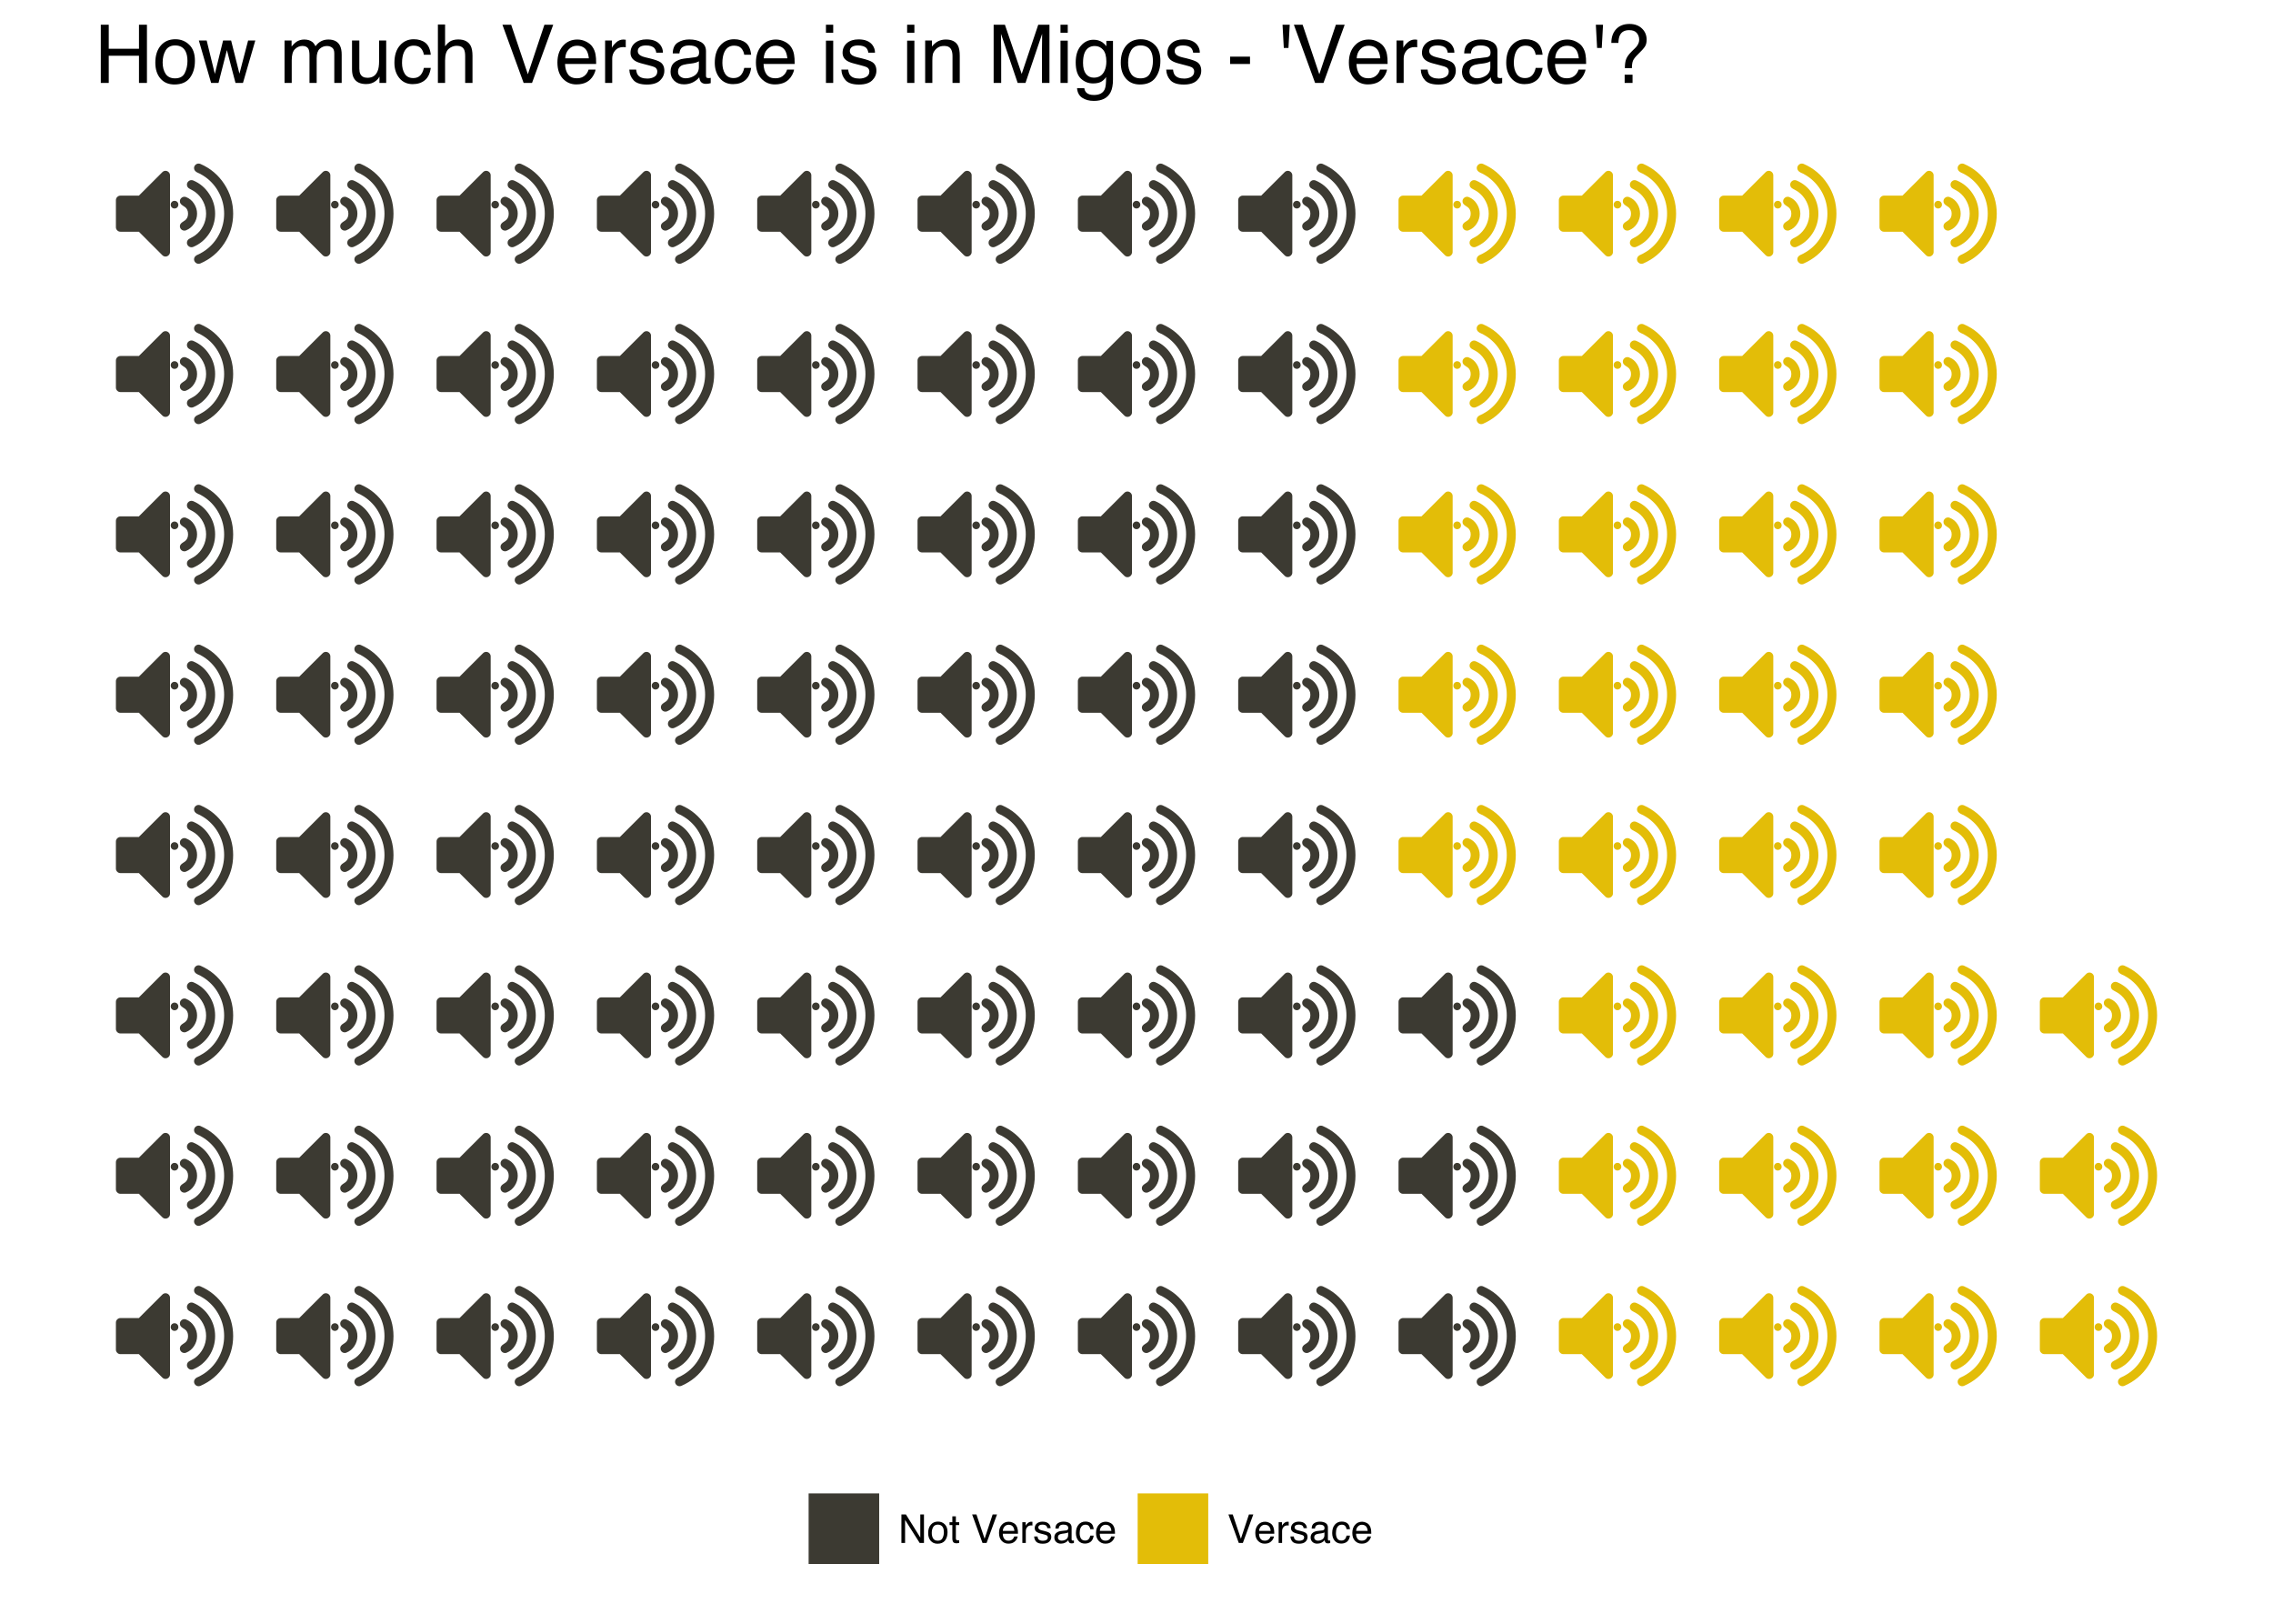 <?xml version="1.0" encoding="UTF-8"?>
<svg xmlns="http://www.w3.org/2000/svg" xmlns:xlink="http://www.w3.org/1999/xlink" width="504pt" height="360pt" viewBox="0 0 504 360" version="1.1">
<defs>
<g>
<symbol overflow="visible" id="glyph0-0">
<path style="stroke:none;" d="M 3.5 -1.75 L 10.5 -1.75 L 10.5 -22.25 L 3.5 -22.25 Z M 1.75 0 L 1.75 -24 L 12.25 -24 L 12.25 0 Z M 1.75 0 "/>
</symbol>
<symbol overflow="visible" id="glyph0-1">
<path style="stroke:none;" d="M 12 -18.5 L 12 -1.5 C 12 -1.227 11.898 -0.992 11.703 -0.797 C 11.504 -0.598 11.27 -0.5 11 -0.5 C 10.727 -0.5 10.492 -0.598 10.297 -0.797 L 5.094 -6 L 1 -6 C 0.727 -6 0.492 -6.098 0.297 -6.297 C 0.098 -6.492 0 -6.727 0 -7 L 0 -13 C 0 -13.27 0.098 -13.504 0.297 -13.703 C 0.492 -13.898 0.727 -14 1 -14 L 5.094 -14 L 10.297 -19.203 C 10.492 -19.398 10.727 -19.5 11 -19.5 C 11.27 -19.5 11.504 -19.398 11.703 -19.203 C 11.898 -19.004 12 -18.77 12 -18.5 Z M 17.328 -12.219 C 17.773 -11.531 18 -10.789 18 -10 C 18 -9.207 17.773 -8.469 17.328 -7.781 C 16.891 -7.102 16.305 -6.617 15.578 -6.328 C 15.473 -6.273 15.344 -6.25 15.188 -6.25 C 14.914 -6.25 14.68 -6.344 14.484 -6.531 C 14.285 -6.727 14.188 -6.969 14.188 -7.25 C 14.188 -7.469 14.25 -7.648 14.375 -7.797 C 14.5 -7.953 14.648 -8.082 14.828 -8.188 C 15.004 -8.301 15.18 -8.422 15.359 -8.547 C 15.535 -8.68 15.688 -8.867 15.812 -9.109 C 15.938 -9.359 16 -9.656 16 -10 C 16 -10.344 15.938 -10.633 15.812 -10.875 C 15.688 -11.125 15.535 -11.312 15.359 -11.438 C 15.18 -11.57 15.004 -11.691 14.828 -11.797 C 14.648 -11.91 14.5 -12.039 14.375 -12.188 C 14.25 -12.344 14.188 -12.531 14.188 -12.75 C 14.188 -13.031 14.285 -13.266 14.484 -13.453 C 14.68 -13.648 14.914 -13.75 15.188 -13.75 C 15.344 -13.75 15.473 -13.723 15.578 -13.672 C 16.305 -13.391 16.891 -12.906 17.328 -12.219 Z M 20.672 -14.406 C 21.555 -13.062 22 -11.594 22 -10 C 22 -8.406 21.555 -6.93 20.672 -5.578 C 19.785 -4.234 18.613 -3.254 17.156 -2.641 C 17.02 -2.586 16.891 -2.562 16.766 -2.562 C 16.484 -2.562 16.242 -2.66 16.047 -2.859 C 15.848 -3.055 15.75 -3.289 15.75 -3.562 C 15.75 -3.969 15.953 -4.273 16.359 -4.484 C 16.941 -4.785 17.336 -5.016 17.547 -5.172 C 18.316 -5.734 18.914 -6.438 19.344 -7.281 C 19.781 -8.133 20 -9.039 20 -10 C 20 -10.957 19.781 -11.859 19.344 -12.703 C 18.914 -13.555 18.316 -14.266 17.547 -14.828 C 17.336 -14.984 16.941 -15.211 16.359 -15.516 C 15.953 -15.723 15.75 -16.031 15.75 -16.438 C 15.75 -16.707 15.848 -16.941 16.047 -17.141 C 16.242 -17.336 16.477 -17.438 16.75 -17.438 C 16.883 -17.438 17.02 -17.41 17.156 -17.359 C 18.613 -16.742 19.785 -15.758 20.672 -14.406 Z M 24.016 -16.594 C 25.336 -14.594 26 -12.395 26 -10 C 26 -7.602 25.336 -5.398 24.016 -3.391 C 22.691 -1.391 20.93 0.082 18.734 1.031 C 18.598 1.082 18.461 1.109 18.328 1.109 C 18.055 1.109 17.82 1.008 17.625 0.812 C 17.426 0.613 17.328 0.379 17.328 0.109 C 17.328 -0.266 17.531 -0.57 17.938 -0.812 C 18.008 -0.852 18.125 -0.906 18.281 -0.969 C 18.445 -1.039 18.566 -1.098 18.641 -1.141 C 19.117 -1.398 19.547 -1.664 19.922 -1.938 C 21.203 -2.883 22.203 -4.066 22.922 -5.484 C 23.641 -6.898 24 -8.406 24 -10 C 24 -11.594 23.641 -13.098 22.922 -14.516 C 22.203 -15.93 21.203 -17.113 19.922 -18.062 C 19.547 -18.332 19.117 -18.598 18.641 -18.859 C 18.566 -18.898 18.445 -18.953 18.281 -19.016 C 18.125 -19.086 18.008 -19.145 17.938 -19.188 C 17.531 -19.426 17.328 -19.734 17.328 -20.109 C 17.328 -20.379 17.426 -20.613 17.625 -20.812 C 17.82 -21.008 18.055 -21.109 18.328 -21.109 C 18.461 -21.109 18.598 -21.082 18.734 -21.031 C 20.93 -20.082 22.691 -18.602 24.016 -16.594 Z M 24.016 -16.594 "/>
</symbol>
<symbol overflow="visible" id="glyph1-0">
<path style="stroke:none;" d="M 0.281 0 L 0.281 -6.312 L 5.297 -6.312 L 5.297 0 Z M 4.5 -0.797 L 4.5 -5.516 L 1.078 -5.516 L 1.078 -0.797 Z M 4.5 -0.797 "/>
</symbol>
<symbol overflow="visible" id="glyph1-1">
<path style="stroke:none;" d="M 0.672 -6.312 L 1.672 -6.312 L 4.859 -1.203 L 4.859 -6.312 L 5.672 -6.312 L 5.672 0 L 4.719 0 L 1.484 -5.109 L 1.484 0 L 0.672 0 Z M 3.125 -6.312 Z M 3.125 -6.312 "/>
</symbol>
<symbol overflow="visible" id="glyph1-2">
<path style="stroke:none;" d="M 2.391 -0.5 C 2.898 -0.5 3.25 -0.691 3.438 -1.078 C 3.633 -1.461 3.734 -1.895 3.734 -2.375 C 3.734 -2.801 3.664 -3.148 3.531 -3.422 C 3.312 -3.848 2.938 -4.062 2.406 -4.062 C 1.926 -4.062 1.578 -3.879 1.359 -3.516 C 1.148 -3.16 1.047 -2.727 1.047 -2.219 C 1.047 -1.727 1.148 -1.316 1.359 -0.984 C 1.578 -0.66 1.922 -0.5 2.391 -0.5 Z M 2.422 -4.734 C 3.016 -4.734 3.516 -4.535 3.922 -4.141 C 4.336 -3.742 4.547 -3.16 4.547 -2.391 C 4.547 -1.648 4.363 -1.035 4 -0.547 C 3.633 -0.066 3.07 0.172 2.312 0.172 C 1.688 0.172 1.188 -0.039 0.812 -0.469 C 0.438 -0.895 0.25 -1.473 0.25 -2.203 C 0.25 -2.973 0.445 -3.586 0.844 -4.047 C 1.238 -4.504 1.766 -4.734 2.422 -4.734 Z M 2.391 -4.719 Z M 2.391 -4.719 "/>
</symbol>
<symbol overflow="visible" id="glyph1-3">
<path style="stroke:none;" d="M 0.719 -5.891 L 1.5 -5.891 L 1.5 -4.594 L 2.234 -4.594 L 2.234 -3.969 L 1.5 -3.969 L 1.5 -0.969 C 1.5 -0.801 1.555 -0.691 1.672 -0.641 C 1.723 -0.609 1.82 -0.594 1.969 -0.594 C 2 -0.594 2.035 -0.594 2.078 -0.594 C 2.129 -0.594 2.18 -0.598 2.234 -0.609 L 2.234 0 C 2.148 0.02 2.055 0.035 1.953 0.047 C 1.859 0.066 1.758 0.078 1.656 0.078 C 1.289 0.078 1.039 -0.016 0.906 -0.203 C 0.781 -0.391 0.719 -0.629 0.719 -0.922 L 0.719 -3.969 L 0.094 -3.969 L 0.094 -4.594 L 0.719 -4.594 Z M 0.719 -5.891 "/>
</symbol>
<symbol overflow="visible" id="glyph1-4">
<path style="stroke:none;" d=""/>
</symbol>
<symbol overflow="visible" id="glyph1-5">
<path style="stroke:none;" d="M 1.172 -6.312 L 2.984 -0.938 L 4.766 -6.312 L 5.734 -6.312 L 3.422 0 L 2.516 0 L 0.219 -6.312 Z M 1.172 -6.312 "/>
</symbol>
<symbol overflow="visible" id="glyph1-6">
<path style="stroke:none;" d="M 2.484 -4.703 C 2.805 -4.703 3.117 -4.625 3.422 -4.469 C 3.734 -4.32 3.969 -4.125 4.125 -3.875 C 4.281 -3.645 4.383 -3.375 4.438 -3.062 C 4.488 -2.852 4.516 -2.516 4.516 -2.047 L 1.141 -2.047 C 1.148 -1.586 1.258 -1.211 1.469 -0.922 C 1.676 -0.641 1.992 -0.5 2.422 -0.5 C 2.828 -0.5 3.148 -0.633 3.391 -0.906 C 3.523 -1.062 3.625 -1.238 3.688 -1.438 L 4.453 -1.438 C 4.43 -1.27 4.363 -1.082 4.25 -0.875 C 4.133 -0.664 4.004 -0.5 3.859 -0.375 C 3.629 -0.145 3.344 0.008 3 0.094 C 2.812 0.133 2.598 0.156 2.359 0.156 C 1.785 0.156 1.301 -0.051 0.906 -0.469 C 0.508 -0.883 0.312 -1.469 0.312 -2.219 C 0.312 -2.945 0.508 -3.539 0.906 -4 C 1.312 -4.469 1.836 -4.703 2.484 -4.703 Z M 3.719 -2.672 C 3.688 -3.004 3.613 -3.27 3.5 -3.469 C 3.281 -3.844 2.926 -4.031 2.438 -4.031 C 2.082 -4.031 1.785 -3.898 1.547 -3.641 C 1.305 -3.391 1.176 -3.066 1.156 -2.672 Z M 2.406 -4.719 Z M 2.406 -4.719 "/>
</symbol>
<symbol overflow="visible" id="glyph1-7">
<path style="stroke:none;" d="M 0.594 -4.594 L 1.328 -4.594 L 1.328 -3.812 C 1.379 -3.957 1.523 -4.141 1.766 -4.359 C 2.004 -4.586 2.273 -4.703 2.578 -4.703 C 2.586 -4.703 2.609 -4.695 2.641 -4.688 C 2.68 -4.688 2.742 -4.688 2.828 -4.688 L 2.828 -3.859 C 2.773 -3.867 2.727 -3.875 2.688 -3.875 C 2.656 -3.883 2.617 -3.891 2.578 -3.891 C 2.18 -3.891 1.879 -3.766 1.672 -3.516 C 1.461 -3.266 1.359 -2.973 1.359 -2.641 L 1.359 0 L 0.594 0 Z M 0.594 -4.594 "/>
</symbol>
<symbol overflow="visible" id="glyph1-8">
<path style="stroke:none;" d="M 1.031 -1.438 C 1.051 -1.188 1.113 -0.988 1.219 -0.844 C 1.414 -0.602 1.754 -0.484 2.234 -0.484 C 2.516 -0.484 2.766 -0.539 2.984 -0.656 C 3.203 -0.781 3.312 -0.973 3.312 -1.234 C 3.312 -1.43 3.223 -1.582 3.047 -1.688 C 2.941 -1.75 2.723 -1.82 2.391 -1.906 L 1.781 -2.062 C 1.383 -2.164 1.094 -2.273 0.906 -2.391 C 0.57 -2.598 0.406 -2.891 0.406 -3.266 C 0.406 -3.691 0.562 -4.039 0.875 -4.312 C 1.195 -4.582 1.617 -4.719 2.141 -4.719 C 2.836 -4.719 3.336 -4.516 3.641 -4.109 C 3.836 -3.848 3.93 -3.57 3.922 -3.281 L 3.203 -3.281 C 3.18 -3.457 3.117 -3.613 3.016 -3.75 C 2.836 -3.957 2.531 -4.062 2.094 -4.062 C 1.801 -4.062 1.578 -4.004 1.422 -3.891 C 1.273 -3.773 1.203 -3.629 1.203 -3.453 C 1.203 -3.254 1.301 -3.094 1.5 -2.969 C 1.613 -2.895 1.781 -2.832 2 -2.781 L 2.516 -2.656 C 3.066 -2.52 3.438 -2.391 3.625 -2.266 C 3.926 -2.066 4.078 -1.754 4.078 -1.328 C 4.078 -0.922 3.922 -0.566 3.609 -0.266 C 3.305 0.023 2.832 0.172 2.188 0.172 C 1.508 0.172 1.023 0.02 0.734 -0.281 C 0.453 -0.594 0.301 -0.977 0.281 -1.438 Z M 2.172 -4.719 Z M 2.172 -4.719 "/>
</symbol>
<symbol overflow="visible" id="glyph1-9">
<path style="stroke:none;" d="M 1.156 -1.219 C 1.156 -1 1.238 -0.82 1.406 -0.688 C 1.57 -0.562 1.766 -0.5 1.984 -0.5 C 2.254 -0.5 2.52 -0.562 2.781 -0.688 C 3.207 -0.895 3.422 -1.238 3.422 -1.719 L 3.422 -2.344 C 3.328 -2.281 3.203 -2.227 3.047 -2.188 C 2.898 -2.145 2.754 -2.117 2.609 -2.109 L 2.141 -2.047 C 1.867 -2.004 1.66 -1.945 1.516 -1.875 C 1.273 -1.738 1.156 -1.52 1.156 -1.219 Z M 3.031 -2.781 C 3.207 -2.812 3.328 -2.891 3.391 -3.016 C 3.422 -3.078 3.438 -3.176 3.438 -3.312 C 3.438 -3.57 3.344 -3.758 3.156 -3.875 C 2.969 -4 2.703 -4.062 2.359 -4.062 C 1.953 -4.062 1.664 -3.953 1.5 -3.734 C 1.406 -3.609 1.344 -3.43 1.312 -3.203 L 0.594 -3.203 C 0.602 -3.766 0.785 -4.156 1.141 -4.375 C 1.492 -4.602 1.906 -4.719 2.375 -4.719 C 2.914 -4.719 3.352 -4.613 3.688 -4.406 C 4.02 -4.195 4.188 -3.875 4.188 -3.438 L 4.188 -0.797 C 4.188 -0.711 4.203 -0.645 4.234 -0.594 C 4.273 -0.551 4.348 -0.531 4.453 -0.531 C 4.484 -0.531 4.52 -0.531 4.562 -0.531 C 4.602 -0.531 4.648 -0.535 4.703 -0.547 L 4.703 0.016 C 4.578 0.055 4.484 0.078 4.422 0.078 C 4.359 0.086 4.273 0.094 4.172 0.094 C 3.898 0.094 3.707 0 3.594 -0.188 C 3.531 -0.281 3.484 -0.422 3.453 -0.609 C 3.297 -0.398 3.07 -0.219 2.781 -0.062 C 2.488 0.082 2.16 0.156 1.797 0.156 C 1.367 0.156 1.02 0.023 0.75 -0.234 C 0.488 -0.492 0.359 -0.816 0.359 -1.203 C 0.359 -1.629 0.488 -1.957 0.75 -2.188 C 1.02 -2.426 1.367 -2.578 1.797 -2.641 Z M 2.391 -4.719 Z M 2.391 -4.719 "/>
</symbol>
<symbol overflow="visible" id="glyph1-10">
<path style="stroke:none;" d="M 2.344 -4.734 C 2.863 -4.734 3.285 -4.609 3.609 -4.359 C 3.93 -4.109 4.125 -3.672 4.188 -3.047 L 3.438 -3.047 C 3.395 -3.336 3.289 -3.578 3.125 -3.766 C 2.957 -3.953 2.695 -4.047 2.344 -4.047 C 1.852 -4.047 1.5 -3.801 1.281 -3.312 C 1.145 -3.008 1.078 -2.629 1.078 -2.172 C 1.078 -1.703 1.172 -1.312 1.359 -1 C 1.555 -0.688 1.867 -0.531 2.297 -0.531 C 2.609 -0.531 2.859 -0.625 3.047 -0.812 C 3.234 -1.008 3.363 -1.281 3.438 -1.625 L 4.188 -1.625 C 4.102 -1.02 3.891 -0.57 3.547 -0.281 C 3.203 0 2.766 0.141 2.234 0.141 C 1.629 0.141 1.145 -0.078 0.781 -0.516 C 0.426 -0.961 0.25 -1.516 0.25 -2.172 C 0.25 -2.984 0.445 -3.613 0.844 -4.062 C 1.238 -4.508 1.738 -4.734 2.344 -4.734 Z M 2.219 -4.719 Z M 2.219 -4.719 "/>
</symbol>
<symbol overflow="visible" id="glyph2-0">
<path style="stroke:none;" d="M 0.578 0 L 0.578 -12.906 L 10.828 -12.906 L 10.828 0 Z M 9.219 -1.625 L 9.219 -11.297 L 2.203 -11.297 L 2.203 -1.625 Z M 9.219 -1.625 "/>
</symbol>
<symbol overflow="visible" id="glyph2-1">
<path style="stroke:none;" d="M 1.422 -12.906 L 3.188 -12.906 L 3.188 -7.578 L 9.891 -7.578 L 9.891 -12.906 L 11.656 -12.906 L 11.656 0 L 9.891 0 L 9.891 -6.031 L 3.188 -6.031 L 3.188 0 L 1.422 0 Z M 1.422 -12.906 "/>
</symbol>
<symbol overflow="visible" id="glyph2-2">
<path style="stroke:none;" d="M 4.891 -1.016 C 5.941 -1.016 6.66 -1.41 7.047 -2.203 C 7.441 -3.004 7.641 -3.891 7.641 -4.859 C 7.641 -5.734 7.5 -6.445 7.219 -7 C 6.77 -7.875 6 -8.312 4.906 -8.312 C 3.945 -8.312 3.242 -7.941 2.797 -7.203 C 2.359 -6.461 2.141 -5.57 2.141 -4.531 C 2.141 -3.531 2.359 -2.691 2.797 -2.016 C 3.242 -1.348 3.941 -1.016 4.891 -1.016 Z M 4.953 -9.688 C 6.172 -9.688 7.195 -9.281 8.031 -8.469 C 8.875 -7.664 9.297 -6.477 9.297 -4.906 C 9.297 -3.383 8.926 -2.129 8.188 -1.141 C 7.445 -0.148 6.301 0.344 4.75 0.344 C 3.445 0.344 2.414 -0.094 1.656 -0.969 C 0.895 -1.844 0.516 -3.02 0.516 -4.5 C 0.516 -6.082 0.914 -7.344 1.719 -8.281 C 2.52 -9.219 3.598 -9.688 4.953 -9.688 Z M 4.906 -9.641 Z M 4.906 -9.641 "/>
</symbol>
<symbol overflow="visible" id="glyph2-3">
<path style="stroke:none;" d="M 1.891 -9.406 L 3.703 -2 L 5.531 -9.406 L 7.312 -9.406 L 9.156 -2.047 L 11.078 -9.406 L 12.672 -9.406 L 9.938 0 L 8.281 0 L 6.375 -7.281 L 4.516 0 L 2.875 0 L 0.156 -9.406 Z M 1.891 -9.406 "/>
</symbol>
<symbol overflow="visible" id="glyph2-4">
<path style="stroke:none;" d=""/>
</symbol>
<symbol overflow="visible" id="glyph2-5">
<path style="stroke:none;" d="M 1.156 -9.406 L 2.719 -9.406 L 2.719 -8.078 C 3.094 -8.535 3.438 -8.875 3.75 -9.094 C 4.27 -9.445 4.859 -9.625 5.516 -9.625 C 6.266 -9.625 6.867 -9.441 7.328 -9.078 C 7.586 -8.859 7.82 -8.547 8.031 -8.141 C 8.383 -8.641 8.797 -9.008 9.266 -9.25 C 9.742 -9.5 10.281 -9.625 10.875 -9.625 C 12.133 -9.625 12.992 -9.164 13.453 -8.25 C 13.703 -7.758 13.828 -7.098 13.828 -6.266 L 13.828 0 L 12.188 0 L 12.188 -6.547 C 12.188 -7.172 12.023 -7.598 11.703 -7.828 C 11.391 -8.066 11.008 -8.188 10.562 -8.188 C 9.945 -8.188 9.41 -7.977 8.953 -7.562 C 8.504 -7.145 8.281 -6.445 8.281 -5.469 L 8.281 0 L 6.688 0 L 6.688 -6.141 C 6.688 -6.785 6.609 -7.254 6.453 -7.547 C 6.211 -7.984 5.766 -8.203 5.109 -8.203 C 4.504 -8.203 3.957 -7.969 3.469 -7.5 C 2.988 -7.039 2.75 -6.207 2.75 -5 L 2.75 0 L 1.156 0 Z M 1.156 -9.406 "/>
</symbol>
<symbol overflow="visible" id="glyph2-6">
<path style="stroke:none;" d="M 2.75 -9.406 L 2.75 -3.172 C 2.75 -2.68 2.82 -2.285 2.969 -1.984 C 3.25 -1.422 3.773 -1.141 4.547 -1.141 C 5.648 -1.141 6.398 -1.633 6.797 -2.625 C 7.016 -3.145 7.125 -3.867 7.125 -4.797 L 7.125 -9.406 L 8.703 -9.406 L 8.703 0 L 7.203 0 L 7.219 -1.391 C 7.02 -1.035 6.766 -0.734 6.453 -0.484 C 5.859 0.004 5.129 0.25 4.266 0.25 C 2.922 0.25 2.004 -0.195 1.516 -1.094 C 1.254 -1.57 1.125 -2.211 1.125 -3.016 L 1.125 -9.406 Z M 4.906 -9.641 Z M 4.906 -9.641 "/>
</symbol>
<symbol overflow="visible" id="glyph2-7">
<path style="stroke:none;" d="M 4.797 -9.688 C 5.848 -9.688 6.707 -9.426 7.375 -8.906 C 8.039 -8.395 8.441 -7.508 8.578 -6.25 L 7.047 -6.25 C 6.953 -6.832 6.734 -7.312 6.391 -7.688 C 6.055 -8.07 5.523 -8.266 4.797 -8.266 C 3.785 -8.266 3.062 -7.773 2.625 -6.797 C 2.344 -6.16 2.203 -5.375 2.203 -4.438 C 2.203 -3.488 2.398 -2.691 2.797 -2.047 C 3.203 -1.398 3.832 -1.078 4.688 -1.078 C 5.344 -1.078 5.863 -1.273 6.25 -1.672 C 6.633 -2.078 6.898 -2.629 7.047 -3.328 L 8.578 -3.328 C 8.398 -2.078 7.957 -1.164 7.25 -0.594 C 6.551 -0.02 5.656 0.266 4.562 0.266 C 3.332 0.266 2.348 -0.18 1.609 -1.078 C 0.879 -1.973 0.516 -3.098 0.516 -4.453 C 0.516 -6.098 0.914 -7.379 1.719 -8.297 C 2.52 -9.223 3.547 -9.688 4.797 -9.688 Z M 4.547 -9.641 Z M 4.547 -9.641 "/>
</symbol>
<symbol overflow="visible" id="glyph2-8">
<path style="stroke:none;" d="M 1.156 -12.953 L 2.75 -12.953 L 2.75 -8.141 C 3.125 -8.609 3.457 -8.941 3.75 -9.141 C 4.258 -9.473 4.895 -9.641 5.656 -9.641 C 7.02 -9.641 7.945 -9.16 8.438 -8.203 C 8.695 -7.68 8.828 -6.957 8.828 -6.031 L 8.828 0 L 7.203 0 L 7.203 -5.938 C 7.203 -6.625 7.113 -7.129 6.938 -7.453 C 6.656 -7.973 6.117 -8.234 5.328 -8.234 C 4.672 -8.234 4.078 -8.004 3.547 -7.547 C 3.016 -7.098 2.75 -6.25 2.75 -5 L 2.75 0 L 1.156 0 Z M 1.156 -12.953 "/>
</symbol>
<symbol overflow="visible" id="glyph2-9">
<path style="stroke:none;" d="M 2.391 -12.906 L 6.094 -1.922 L 9.766 -12.906 L 11.719 -12.906 L 7.016 0 L 5.156 0 L 0.453 -12.906 Z M 2.391 -12.906 "/>
</symbol>
<symbol overflow="visible" id="glyph2-10">
<path style="stroke:none;" d="M 5.078 -9.625 C 5.742 -9.625 6.391 -9.469 7.016 -9.156 C 7.648 -8.844 8.129 -8.438 8.453 -7.938 C 8.773 -7.457 8.988 -6.906 9.094 -6.281 C 9.188 -5.844 9.234 -5.148 9.234 -4.203 L 2.328 -4.203 C 2.359 -3.242 2.582 -2.473 3 -1.891 C 3.426 -1.316 4.082 -1.031 4.969 -1.031 C 5.789 -1.031 6.445 -1.305 6.938 -1.859 C 7.219 -2.172 7.422 -2.535 7.547 -2.953 L 9.094 -2.953 C 9.051 -2.609 8.914 -2.223 8.688 -1.797 C 8.457 -1.367 8.195 -1.02 7.906 -0.75 C 7.426 -0.281 6.832 0.031 6.125 0.188 C 5.75 0.281 5.316 0.328 4.828 0.328 C 3.66 0.328 2.672 -0.094 1.859 -0.938 C 1.047 -1.789 0.641 -2.988 0.641 -4.531 C 0.641 -6.039 1.047 -7.266 1.859 -8.203 C 2.68 -9.148 3.754 -9.625 5.078 -9.625 Z M 7.609 -5.453 C 7.535 -6.141 7.383 -6.691 7.156 -7.109 C 6.719 -7.867 5.992 -8.25 4.984 -8.25 C 4.254 -8.25 3.645 -7.984 3.156 -7.453 C 2.664 -6.93 2.406 -6.266 2.375 -5.453 Z M 4.938 -9.641 Z M 4.938 -9.641 "/>
</symbol>
<symbol overflow="visible" id="glyph2-11">
<path style="stroke:none;" d="M 1.203 -9.406 L 2.703 -9.406 L 2.703 -7.781 C 2.828 -8.102 3.129 -8.488 3.609 -8.938 C 4.086 -9.395 4.645 -9.625 5.281 -9.625 C 5.301 -9.625 5.348 -9.617 5.422 -9.609 C 5.492 -9.609 5.613 -9.598 5.781 -9.578 L 5.781 -7.906 C 5.688 -7.926 5.598 -7.938 5.516 -7.938 C 5.441 -7.945 5.359 -7.953 5.266 -7.953 C 4.461 -7.953 3.848 -7.695 3.422 -7.188 C 2.992 -6.676 2.781 -6.086 2.781 -5.422 L 2.781 0 L 1.203 0 Z M 1.203 -9.406 "/>
</symbol>
<symbol overflow="visible" id="glyph2-12">
<path style="stroke:none;" d="M 2.094 -2.953 C 2.145 -2.422 2.281 -2.016 2.5 -1.734 C 2.895 -1.223 3.586 -0.969 4.578 -0.969 C 5.16 -0.969 5.672 -1.094 6.109 -1.344 C 6.555 -1.602 6.781 -2.004 6.781 -2.547 C 6.781 -2.941 6.602 -3.25 6.25 -3.469 C 6.02 -3.594 5.566 -3.738 4.891 -3.906 L 3.641 -4.234 C 2.836 -4.43 2.242 -4.648 1.859 -4.891 C 1.18 -5.316 0.844 -5.91 0.844 -6.672 C 0.844 -7.555 1.16 -8.273 1.797 -8.828 C 2.441 -9.379 3.305 -9.656 4.391 -9.656 C 5.805 -9.656 6.832 -9.238 7.469 -8.406 C 7.852 -7.883 8.039 -7.316 8.031 -6.703 L 6.547 -6.703 C 6.516 -7.066 6.383 -7.395 6.156 -7.688 C 5.789 -8.102 5.16 -8.312 4.266 -8.312 C 3.672 -8.312 3.219 -8.195 2.906 -7.969 C 2.602 -7.738 2.453 -7.438 2.453 -7.062 C 2.453 -6.645 2.656 -6.316 3.062 -6.078 C 3.289 -5.93 3.633 -5.801 4.094 -5.688 L 5.141 -5.438 C 6.273 -5.156 7.035 -4.883 7.422 -4.625 C 8.035 -4.227 8.344 -3.594 8.344 -2.719 C 8.344 -1.883 8.023 -1.16 7.391 -0.547 C 6.754 0.055 5.785 0.359 4.484 0.359 C 3.086 0.359 2.098 0.039 1.516 -0.594 C 0.93 -1.227 0.617 -2.016 0.578 -2.953 Z M 4.438 -9.641 Z M 4.438 -9.641 "/>
</symbol>
<symbol overflow="visible" id="glyph2-13">
<path style="stroke:none;" d="M 2.375 -2.5 C 2.375 -2.039 2.539 -1.68 2.875 -1.422 C 3.207 -1.16 3.602 -1.031 4.062 -1.031 C 4.613 -1.031 5.148 -1.16 5.672 -1.422 C 6.555 -1.848 7 -2.547 7 -3.516 L 7 -4.797 C 6.801 -4.672 6.551 -4.566 6.25 -4.484 C 5.945 -4.398 5.648 -4.344 5.359 -4.312 L 4.391 -4.188 C 3.816 -4.102 3.391 -3.984 3.109 -3.828 C 2.617 -3.547 2.375 -3.102 2.375 -2.5 Z M 6.203 -5.703 C 6.566 -5.754 6.812 -5.906 6.938 -6.156 C 7.008 -6.301 7.047 -6.504 7.047 -6.766 C 7.047 -7.305 6.852 -7.695 6.469 -7.938 C 6.082 -8.188 5.531 -8.312 4.812 -8.312 C 3.988 -8.312 3.406 -8.086 3.062 -7.641 C 2.863 -7.391 2.738 -7.023 2.688 -6.547 L 1.203 -6.547 C 1.234 -7.703 1.609 -8.504 2.328 -8.953 C 3.055 -9.41 3.898 -9.641 4.859 -9.641 C 5.961 -9.641 6.859 -9.43 7.547 -9.016 C 8.234 -8.586 8.578 -7.93 8.578 -7.047 L 8.578 -1.625 C 8.578 -1.457 8.609 -1.32 8.672 -1.219 C 8.742 -1.125 8.891 -1.078 9.109 -1.078 C 9.18 -1.078 9.258 -1.078 9.344 -1.078 C 9.426 -1.086 9.52 -1.102 9.625 -1.125 L 9.625 0.047 C 9.375 0.117 9.188 0.16 9.062 0.172 C 8.938 0.191 8.758 0.203 8.531 0.203 C 7.988 0.203 7.594 0.008 7.344 -0.375 C 7.219 -0.582 7.129 -0.875 7.078 -1.25 C 6.754 -0.82 6.289 -0.453 5.688 -0.141 C 5.082 0.16 4.414 0.312 3.688 0.312 C 2.812 0.312 2.098 0.047 1.547 -0.484 C 0.992 -1.016 0.719 -1.676 0.719 -2.469 C 0.719 -3.344 0.988 -4.02 1.531 -4.5 C 2.082 -4.977 2.801 -5.273 3.688 -5.391 Z M 4.891 -9.641 Z M 4.891 -9.641 "/>
</symbol>
<symbol overflow="visible" id="glyph2-14">
<path style="stroke:none;" d="M 1.156 -9.375 L 2.766 -9.375 L 2.766 0 L 1.156 0 Z M 1.156 -12.906 L 2.766 -12.906 L 2.766 -11.125 L 1.156 -11.125 Z M 1.156 -12.906 "/>
</symbol>
<symbol overflow="visible" id="glyph2-15">
<path style="stroke:none;" d="M 1.156 -9.406 L 2.656 -9.406 L 2.656 -8.078 C 3.102 -8.629 3.578 -9.023 4.078 -9.266 C 4.578 -9.504 5.129 -9.625 5.734 -9.625 C 7.078 -9.625 7.984 -9.16 8.453 -8.234 C 8.703 -7.723 8.828 -6.988 8.828 -6.031 L 8.828 0 L 7.219 0 L 7.219 -5.938 C 7.219 -6.508 7.133 -6.973 6.969 -7.328 C 6.688 -7.91 6.176 -8.203 5.438 -8.203 C 5.062 -8.203 4.754 -8.164 4.516 -8.094 C 4.086 -7.957 3.707 -7.695 3.375 -7.312 C 3.113 -7 2.941 -6.676 2.859 -6.344 C 2.785 -6.02 2.75 -5.551 2.75 -4.938 L 2.75 0 L 1.156 0 Z M 4.875 -9.641 Z M 4.875 -9.641 "/>
</symbol>
<symbol overflow="visible" id="glyph2-16">
<path style="stroke:none;" d="M 1.328 -12.906 L 3.828 -12.906 L 7.547 -2 L 11.219 -12.906 L 13.703 -12.906 L 13.703 0 L 12.047 0 L 12.047 -7.625 C 12.047 -7.883 12.051 -8.316 12.062 -8.922 C 12.07 -9.535 12.078 -10.191 12.078 -10.891 L 8.391 0 L 6.656 0 L 2.953 -10.891 L 2.953 -10.5 C 2.953 -10.176 2.957 -9.691 2.969 -9.047 C 2.988 -8.398 3 -7.926 3 -7.625 L 3 0 L 1.328 0 Z M 1.328 -12.906 "/>
</symbol>
<symbol overflow="visible" id="glyph2-17">
<path style="stroke:none;" d="M 4.484 -9.578 C 5.223 -9.578 5.867 -9.395 6.422 -9.031 C 6.711 -8.832 7.016 -8.535 7.328 -8.141 L 7.328 -9.328 L 8.797 -9.328 L 8.797 -0.766 C 8.797 0.43 8.617 1.375 8.266 2.062 C 7.609 3.344 6.367 3.984 4.547 3.984 C 3.535 3.984 2.68 3.754 1.984 3.297 C 1.297 2.848 0.91 2.141 0.828 1.172 L 2.438 1.172 C 2.508 1.586 2.66 1.91 2.891 2.141 C 3.242 2.492 3.805 2.672 4.578 2.672 C 5.797 2.672 6.594 2.242 6.969 1.391 C 7.188 0.891 7.285 -0.008 7.266 -1.312 C 6.953 -0.832 6.57 -0.473 6.125 -0.234 C 5.676 -0.004 5.086 0.109 4.359 0.109 C 3.336 0.109 2.441 -0.25 1.672 -0.969 C 0.91 -1.695 0.531 -2.895 0.531 -4.562 C 0.531 -6.133 0.914 -7.363 1.688 -8.25 C 2.457 -9.133 3.391 -9.578 4.484 -9.578 Z M 7.328 -4.75 C 7.328 -5.914 7.086 -6.781 6.609 -7.344 C 6.129 -7.906 5.516 -8.188 4.766 -8.188 C 3.66 -8.188 2.898 -7.664 2.484 -6.625 C 2.266 -6.062 2.156 -5.332 2.156 -4.438 C 2.156 -3.375 2.367 -2.562 2.797 -2 C 3.234 -1.445 3.816 -1.172 4.547 -1.172 C 5.68 -1.172 6.477 -1.688 6.938 -2.719 C 7.195 -3.301 7.328 -3.977 7.328 -4.75 Z M 4.672 -9.641 Z M 4.672 -9.641 "/>
</symbol>
<symbol overflow="visible" id="glyph2-18">
<path style="stroke:none;" d="M 0.75 -5.828 L 5.156 -5.828 L 5.156 -4.203 L 0.75 -4.203 Z M 0.75 -5.828 "/>
</symbol>
<symbol overflow="visible" id="glyph2-19">
<path style="stroke:none;" d="M 2.969 -12.906 L 2.688 -7.75 L 1.656 -7.75 L 1.375 -12.906 Z M 2.969 -12.906 "/>
</symbol>
<symbol overflow="visible" id="glyph2-20">
<path style="stroke:none;" d="M 4.328 -1.828 L 6.078 -1.828 L 6.078 0 L 4.328 0 Z M 1.375 -8.875 C 1.375 -10.133 1.727 -11.148 2.438 -11.922 C 3.156 -12.691 4.141 -13.078 5.391 -13.078 C 6.547 -13.078 7.469 -12.742 8.156 -12.078 C 8.852 -11.422 9.203 -10.582 9.203 -9.562 C 9.203 -8.938 9.07 -8.43 8.812 -8.047 C 8.562 -7.66 8.051 -7.094 7.281 -6.344 C 6.719 -5.801 6.352 -5.336 6.188 -4.953 C 6.02 -4.578 5.938 -4.02 5.938 -3.281 L 4.375 -3.281 C 4.375 -4.125 4.473 -4.801 4.672 -5.312 C 4.867 -5.82 5.305 -6.41 5.984 -7.078 L 6.688 -7.766 C 6.895 -7.961 7.062 -8.172 7.188 -8.391 C 7.426 -8.773 7.547 -9.172 7.547 -9.578 C 7.547 -10.148 7.375 -10.645 7.031 -11.062 C 6.688 -11.488 6.117 -11.703 5.328 -11.703 C 4.348 -11.703 3.672 -11.344 3.297 -10.625 C 3.086 -10.219 2.969 -9.633 2.938 -8.875 Z M 1.375 -8.875 "/>
</symbol>
</g>
</defs>
<g id="surface1">
<rect x="0" y="0" width="504" height="360" style="fill:rgb(100%,100%,100%);fill-opacity:1;stroke:none;"/>
<path style="fill-rule:nonzero;fill:rgb(23.529%,22.745%,19.608%);fill-opacity:1;stroke-width:0.709;stroke-linecap:round;stroke-linejoin:round;stroke:rgb(23.529%,22.745%,19.608%);stroke-opacity:1;stroke-miterlimit:10;" d="M 39.199 294.227 C 39.199 294.891 38.199 294.891 38.199 294.227 C 38.199 293.559 39.199 293.559 39.199 294.227 "/>
<path style="fill-rule:nonzero;fill:rgb(23.529%,22.745%,19.608%);fill-opacity:1;stroke-width:0.709;stroke-linecap:round;stroke-linejoin:round;stroke:rgb(23.529%,22.745%,19.608%);stroke-opacity:1;stroke-miterlimit:10;" d="M 39.199 258.676 C 39.199 259.344 38.199 259.344 38.199 258.676 C 38.199 258.008 39.199 258.008 39.199 258.676 "/>
<path style="fill-rule:nonzero;fill:rgb(23.529%,22.745%,19.608%);fill-opacity:1;stroke-width:0.709;stroke-linecap:round;stroke-linejoin:round;stroke:rgb(23.529%,22.745%,19.608%);stroke-opacity:1;stroke-miterlimit:10;" d="M 39.199 223.125 C 39.199 223.793 38.199 223.793 38.199 223.125 C 38.199 222.461 39.199 222.461 39.199 223.125 "/>
<path style="fill-rule:nonzero;fill:rgb(23.529%,22.745%,19.608%);fill-opacity:1;stroke-width:0.709;stroke-linecap:round;stroke-linejoin:round;stroke:rgb(23.529%,22.745%,19.608%);stroke-opacity:1;stroke-miterlimit:10;" d="M 39.199 187.574 C 39.199 188.242 38.199 188.242 38.199 187.574 C 38.199 186.91 39.199 186.91 39.199 187.574 "/>
<path style="fill-rule:nonzero;fill:rgb(23.529%,22.745%,19.608%);fill-opacity:1;stroke-width:0.709;stroke-linecap:round;stroke-linejoin:round;stroke:rgb(23.529%,22.745%,19.608%);stroke-opacity:1;stroke-miterlimit:10;" d="M 39.199 152.027 C 39.199 152.691 38.199 152.691 38.199 152.027 C 38.199 151.359 39.199 151.359 39.199 152.027 "/>
<path style="fill-rule:nonzero;fill:rgb(23.529%,22.745%,19.608%);fill-opacity:1;stroke-width:0.709;stroke-linecap:round;stroke-linejoin:round;stroke:rgb(23.529%,22.745%,19.608%);stroke-opacity:1;stroke-miterlimit:10;" d="M 39.199 116.477 C 39.199 117.145 38.199 117.145 38.199 116.477 C 38.199 115.809 39.199 115.809 39.199 116.477 "/>
<path style="fill-rule:nonzero;fill:rgb(23.529%,22.745%,19.608%);fill-opacity:1;stroke-width:0.709;stroke-linecap:round;stroke-linejoin:round;stroke:rgb(23.529%,22.745%,19.608%);stroke-opacity:1;stroke-miterlimit:10;" d="M 39.199 80.926 C 39.199 81.594 38.199 81.594 38.199 80.926 C 38.199 80.258 39.199 80.258 39.199 80.926 "/>
<path style="fill-rule:nonzero;fill:rgb(23.529%,22.745%,19.608%);fill-opacity:1;stroke-width:0.709;stroke-linecap:round;stroke-linejoin:round;stroke:rgb(23.529%,22.745%,19.608%);stroke-opacity:1;stroke-miterlimit:10;" d="M 39.199 45.375 C 39.199 46.043 38.199 46.043 38.199 45.375 C 38.199 44.711 39.199 44.711 39.199 45.375 "/>
<path style="fill-rule:nonzero;fill:rgb(23.529%,22.745%,19.608%);fill-opacity:1;stroke-width:0.709;stroke-linecap:round;stroke-linejoin:round;stroke:rgb(23.529%,22.745%,19.608%);stroke-opacity:1;stroke-miterlimit:10;" d="M 74.75 294.227 C 74.75 294.891 73.75 294.891 73.75 294.227 C 73.75 293.559 74.75 293.559 74.75 294.227 "/>
<path style="fill-rule:nonzero;fill:rgb(23.529%,22.745%,19.608%);fill-opacity:1;stroke-width:0.709;stroke-linecap:round;stroke-linejoin:round;stroke:rgb(23.529%,22.745%,19.608%);stroke-opacity:1;stroke-miterlimit:10;" d="M 74.75 258.676 C 74.75 259.344 73.75 259.344 73.75 258.676 C 73.75 258.008 74.75 258.008 74.75 258.676 "/>
<path style="fill-rule:nonzero;fill:rgb(23.529%,22.745%,19.608%);fill-opacity:1;stroke-width:0.709;stroke-linecap:round;stroke-linejoin:round;stroke:rgb(23.529%,22.745%,19.608%);stroke-opacity:1;stroke-miterlimit:10;" d="M 74.75 223.125 C 74.75 223.793 73.75 223.793 73.75 223.125 C 73.75 222.461 74.75 222.461 74.75 223.125 "/>
<path style="fill-rule:nonzero;fill:rgb(23.529%,22.745%,19.608%);fill-opacity:1;stroke-width:0.709;stroke-linecap:round;stroke-linejoin:round;stroke:rgb(23.529%,22.745%,19.608%);stroke-opacity:1;stroke-miterlimit:10;" d="M 74.75 187.574 C 74.75 188.242 73.75 188.242 73.75 187.574 C 73.75 186.91 74.75 186.91 74.75 187.574 "/>
<path style="fill-rule:nonzero;fill:rgb(23.529%,22.745%,19.608%);fill-opacity:1;stroke-width:0.709;stroke-linecap:round;stroke-linejoin:round;stroke:rgb(23.529%,22.745%,19.608%);stroke-opacity:1;stroke-miterlimit:10;" d="M 74.75 152.027 C 74.75 152.691 73.75 152.691 73.75 152.027 C 73.75 151.359 74.75 151.359 74.75 152.027 "/>
<path style="fill-rule:nonzero;fill:rgb(23.529%,22.745%,19.608%);fill-opacity:1;stroke-width:0.709;stroke-linecap:round;stroke-linejoin:round;stroke:rgb(23.529%,22.745%,19.608%);stroke-opacity:1;stroke-miterlimit:10;" d="M 74.75 116.477 C 74.75 117.145 73.75 117.145 73.75 116.477 C 73.75 115.809 74.75 115.809 74.75 116.477 "/>
<path style="fill-rule:nonzero;fill:rgb(23.529%,22.745%,19.608%);fill-opacity:1;stroke-width:0.709;stroke-linecap:round;stroke-linejoin:round;stroke:rgb(23.529%,22.745%,19.608%);stroke-opacity:1;stroke-miterlimit:10;" d="M 74.75 80.926 C 74.75 81.594 73.75 81.594 73.75 80.926 C 73.75 80.258 74.75 80.258 74.75 80.926 "/>
<path style="fill-rule:nonzero;fill:rgb(23.529%,22.745%,19.608%);fill-opacity:1;stroke-width:0.709;stroke-linecap:round;stroke-linejoin:round;stroke:rgb(23.529%,22.745%,19.608%);stroke-opacity:1;stroke-miterlimit:10;" d="M 74.75 45.375 C 74.75 46.043 73.75 46.043 73.75 45.375 C 73.75 44.711 74.75 44.711 74.75 45.375 "/>
<path style="fill-rule:nonzero;fill:rgb(23.529%,22.745%,19.608%);fill-opacity:1;stroke-width:0.709;stroke-linecap:round;stroke-linejoin:round;stroke:rgb(23.529%,22.745%,19.608%);stroke-opacity:1;stroke-miterlimit:10;" d="M 110.301 294.227 C 110.301 294.891 109.301 294.891 109.301 294.227 C 109.301 293.559 110.301 293.559 110.301 294.227 "/>
<path style="fill-rule:nonzero;fill:rgb(23.529%,22.745%,19.608%);fill-opacity:1;stroke-width:0.709;stroke-linecap:round;stroke-linejoin:round;stroke:rgb(23.529%,22.745%,19.608%);stroke-opacity:1;stroke-miterlimit:10;" d="M 110.301 258.676 C 110.301 259.344 109.301 259.344 109.301 258.676 C 109.301 258.008 110.301 258.008 110.301 258.676 "/>
<path style="fill-rule:nonzero;fill:rgb(23.529%,22.745%,19.608%);fill-opacity:1;stroke-width:0.709;stroke-linecap:round;stroke-linejoin:round;stroke:rgb(23.529%,22.745%,19.608%);stroke-opacity:1;stroke-miterlimit:10;" d="M 110.301 223.125 C 110.301 223.793 109.301 223.793 109.301 223.125 C 109.301 222.461 110.301 222.461 110.301 223.125 "/>
<path style="fill-rule:nonzero;fill:rgb(23.529%,22.745%,19.608%);fill-opacity:1;stroke-width:0.709;stroke-linecap:round;stroke-linejoin:round;stroke:rgb(23.529%,22.745%,19.608%);stroke-opacity:1;stroke-miterlimit:10;" d="M 110.301 187.574 C 110.301 188.242 109.301 188.242 109.301 187.574 C 109.301 186.91 110.301 186.91 110.301 187.574 "/>
<path style="fill-rule:nonzero;fill:rgb(23.529%,22.745%,19.608%);fill-opacity:1;stroke-width:0.709;stroke-linecap:round;stroke-linejoin:round;stroke:rgb(23.529%,22.745%,19.608%);stroke-opacity:1;stroke-miterlimit:10;" d="M 110.301 152.027 C 110.301 152.691 109.301 152.691 109.301 152.027 C 109.301 151.359 110.301 151.359 110.301 152.027 "/>
<path style="fill-rule:nonzero;fill:rgb(23.529%,22.745%,19.608%);fill-opacity:1;stroke-width:0.709;stroke-linecap:round;stroke-linejoin:round;stroke:rgb(23.529%,22.745%,19.608%);stroke-opacity:1;stroke-miterlimit:10;" d="M 110.301 116.477 C 110.301 117.145 109.301 117.145 109.301 116.477 C 109.301 115.809 110.301 115.809 110.301 116.477 "/>
<path style="fill-rule:nonzero;fill:rgb(23.529%,22.745%,19.608%);fill-opacity:1;stroke-width:0.709;stroke-linecap:round;stroke-linejoin:round;stroke:rgb(23.529%,22.745%,19.608%);stroke-opacity:1;stroke-miterlimit:10;" d="M 110.301 80.926 C 110.301 81.594 109.301 81.594 109.301 80.926 C 109.301 80.258 110.301 80.258 110.301 80.926 "/>
<path style="fill-rule:nonzero;fill:rgb(23.529%,22.745%,19.608%);fill-opacity:1;stroke-width:0.709;stroke-linecap:round;stroke-linejoin:round;stroke:rgb(23.529%,22.745%,19.608%);stroke-opacity:1;stroke-miterlimit:10;" d="M 110.301 45.375 C 110.301 46.043 109.301 46.043 109.301 45.375 C 109.301 44.711 110.301 44.711 110.301 45.375 "/>
<path style="fill-rule:nonzero;fill:rgb(23.529%,22.745%,19.608%);fill-opacity:1;stroke-width:0.709;stroke-linecap:round;stroke-linejoin:round;stroke:rgb(23.529%,22.745%,19.608%);stroke-opacity:1;stroke-miterlimit:10;" d="M 145.852 294.227 C 145.852 294.891 144.852 294.891 144.852 294.227 C 144.852 293.559 145.852 293.559 145.852 294.227 "/>
<path style="fill-rule:nonzero;fill:rgb(23.529%,22.745%,19.608%);fill-opacity:1;stroke-width:0.709;stroke-linecap:round;stroke-linejoin:round;stroke:rgb(23.529%,22.745%,19.608%);stroke-opacity:1;stroke-miterlimit:10;" d="M 145.852 258.676 C 145.852 259.344 144.852 259.344 144.852 258.676 C 144.852 258.008 145.852 258.008 145.852 258.676 "/>
<path style="fill-rule:nonzero;fill:rgb(23.529%,22.745%,19.608%);fill-opacity:1;stroke-width:0.709;stroke-linecap:round;stroke-linejoin:round;stroke:rgb(23.529%,22.745%,19.608%);stroke-opacity:1;stroke-miterlimit:10;" d="M 145.852 223.125 C 145.852 223.793 144.852 223.793 144.852 223.125 C 144.852 222.461 145.852 222.461 145.852 223.125 "/>
<path style="fill-rule:nonzero;fill:rgb(23.529%,22.745%,19.608%);fill-opacity:1;stroke-width:0.709;stroke-linecap:round;stroke-linejoin:round;stroke:rgb(23.529%,22.745%,19.608%);stroke-opacity:1;stroke-miterlimit:10;" d="M 145.852 187.574 C 145.852 188.242 144.852 188.242 144.852 187.574 C 144.852 186.91 145.852 186.91 145.852 187.574 "/>
<path style="fill-rule:nonzero;fill:rgb(23.529%,22.745%,19.608%);fill-opacity:1;stroke-width:0.709;stroke-linecap:round;stroke-linejoin:round;stroke:rgb(23.529%,22.745%,19.608%);stroke-opacity:1;stroke-miterlimit:10;" d="M 145.852 152.027 C 145.852 152.691 144.852 152.691 144.852 152.027 C 144.852 151.359 145.852 151.359 145.852 152.027 "/>
<path style="fill-rule:nonzero;fill:rgb(23.529%,22.745%,19.608%);fill-opacity:1;stroke-width:0.709;stroke-linecap:round;stroke-linejoin:round;stroke:rgb(23.529%,22.745%,19.608%);stroke-opacity:1;stroke-miterlimit:10;" d="M 145.852 116.477 C 145.852 117.145 144.852 117.145 144.852 116.477 C 144.852 115.809 145.852 115.809 145.852 116.477 "/>
<path style="fill-rule:nonzero;fill:rgb(23.529%,22.745%,19.608%);fill-opacity:1;stroke-width:0.709;stroke-linecap:round;stroke-linejoin:round;stroke:rgb(23.529%,22.745%,19.608%);stroke-opacity:1;stroke-miterlimit:10;" d="M 145.852 80.926 C 145.852 81.594 144.852 81.594 144.852 80.926 C 144.852 80.258 145.852 80.258 145.852 80.926 "/>
<path style="fill-rule:nonzero;fill:rgb(23.529%,22.745%,19.608%);fill-opacity:1;stroke-width:0.709;stroke-linecap:round;stroke-linejoin:round;stroke:rgb(23.529%,22.745%,19.608%);stroke-opacity:1;stroke-miterlimit:10;" d="M 145.852 45.375 C 145.852 46.043 144.852 46.043 144.852 45.375 C 144.852 44.711 145.852 44.711 145.852 45.375 "/>
<path style="fill-rule:nonzero;fill:rgb(23.529%,22.745%,19.608%);fill-opacity:1;stroke-width:0.709;stroke-linecap:round;stroke-linejoin:round;stroke:rgb(23.529%,22.745%,19.608%);stroke-opacity:1;stroke-miterlimit:10;" d="M 181.398 294.227 C 181.398 294.891 180.398 294.891 180.398 294.227 C 180.398 293.559 181.398 293.559 181.398 294.227 "/>
<path style="fill-rule:nonzero;fill:rgb(23.529%,22.745%,19.608%);fill-opacity:1;stroke-width:0.709;stroke-linecap:round;stroke-linejoin:round;stroke:rgb(23.529%,22.745%,19.608%);stroke-opacity:1;stroke-miterlimit:10;" d="M 181.398 258.676 C 181.398 259.344 180.398 259.344 180.398 258.676 C 180.398 258.008 181.398 258.008 181.398 258.676 "/>
<path style="fill-rule:nonzero;fill:rgb(23.529%,22.745%,19.608%);fill-opacity:1;stroke-width:0.709;stroke-linecap:round;stroke-linejoin:round;stroke:rgb(23.529%,22.745%,19.608%);stroke-opacity:1;stroke-miterlimit:10;" d="M 181.398 223.125 C 181.398 223.793 180.398 223.793 180.398 223.125 C 180.398 222.461 181.398 222.461 181.398 223.125 "/>
<path style="fill-rule:nonzero;fill:rgb(23.529%,22.745%,19.608%);fill-opacity:1;stroke-width:0.709;stroke-linecap:round;stroke-linejoin:round;stroke:rgb(23.529%,22.745%,19.608%);stroke-opacity:1;stroke-miterlimit:10;" d="M 181.398 187.574 C 181.398 188.242 180.398 188.242 180.398 187.574 C 180.398 186.91 181.398 186.91 181.398 187.574 "/>
<path style="fill-rule:nonzero;fill:rgb(23.529%,22.745%,19.608%);fill-opacity:1;stroke-width:0.709;stroke-linecap:round;stroke-linejoin:round;stroke:rgb(23.529%,22.745%,19.608%);stroke-opacity:1;stroke-miterlimit:10;" d="M 181.398 152.027 C 181.398 152.691 180.398 152.691 180.398 152.027 C 180.398 151.359 181.398 151.359 181.398 152.027 "/>
<path style="fill-rule:nonzero;fill:rgb(23.529%,22.745%,19.608%);fill-opacity:1;stroke-width:0.709;stroke-linecap:round;stroke-linejoin:round;stroke:rgb(23.529%,22.745%,19.608%);stroke-opacity:1;stroke-miterlimit:10;" d="M 181.398 116.477 C 181.398 117.145 180.398 117.145 180.398 116.477 C 180.398 115.809 181.398 115.809 181.398 116.477 "/>
<path style="fill-rule:nonzero;fill:rgb(23.529%,22.745%,19.608%);fill-opacity:1;stroke-width:0.709;stroke-linecap:round;stroke-linejoin:round;stroke:rgb(23.529%,22.745%,19.608%);stroke-opacity:1;stroke-miterlimit:10;" d="M 181.398 80.926 C 181.398 81.594 180.398 81.594 180.398 80.926 C 180.398 80.258 181.398 80.258 181.398 80.926 "/>
<path style="fill-rule:nonzero;fill:rgb(23.529%,22.745%,19.608%);fill-opacity:1;stroke-width:0.709;stroke-linecap:round;stroke-linejoin:round;stroke:rgb(23.529%,22.745%,19.608%);stroke-opacity:1;stroke-miterlimit:10;" d="M 181.398 45.375 C 181.398 46.043 180.398 46.043 180.398 45.375 C 180.398 44.711 181.398 44.711 181.398 45.375 "/>
<path style="fill-rule:nonzero;fill:rgb(23.529%,22.745%,19.608%);fill-opacity:1;stroke-width:0.709;stroke-linecap:round;stroke-linejoin:round;stroke:rgb(23.529%,22.745%,19.608%);stroke-opacity:1;stroke-miterlimit:10;" d="M 216.949 294.227 C 216.949 294.891 215.949 294.891 215.949 294.227 C 215.949 293.559 216.949 293.559 216.949 294.227 "/>
<path style="fill-rule:nonzero;fill:rgb(23.529%,22.745%,19.608%);fill-opacity:1;stroke-width:0.709;stroke-linecap:round;stroke-linejoin:round;stroke:rgb(23.529%,22.745%,19.608%);stroke-opacity:1;stroke-miterlimit:10;" d="M 216.949 258.676 C 216.949 259.344 215.949 259.344 215.949 258.676 C 215.949 258.008 216.949 258.008 216.949 258.676 "/>
<path style="fill-rule:nonzero;fill:rgb(23.529%,22.745%,19.608%);fill-opacity:1;stroke-width:0.709;stroke-linecap:round;stroke-linejoin:round;stroke:rgb(23.529%,22.745%,19.608%);stroke-opacity:1;stroke-miterlimit:10;" d="M 216.949 223.125 C 216.949 223.793 215.949 223.793 215.949 223.125 C 215.949 222.461 216.949 222.461 216.949 223.125 "/>
<path style="fill-rule:nonzero;fill:rgb(23.529%,22.745%,19.608%);fill-opacity:1;stroke-width:0.709;stroke-linecap:round;stroke-linejoin:round;stroke:rgb(23.529%,22.745%,19.608%);stroke-opacity:1;stroke-miterlimit:10;" d="M 216.949 187.574 C 216.949 188.242 215.949 188.242 215.949 187.574 C 215.949 186.91 216.949 186.91 216.949 187.574 "/>
<path style="fill-rule:nonzero;fill:rgb(23.529%,22.745%,19.608%);fill-opacity:1;stroke-width:0.709;stroke-linecap:round;stroke-linejoin:round;stroke:rgb(23.529%,22.745%,19.608%);stroke-opacity:1;stroke-miterlimit:10;" d="M 216.949 152.027 C 216.949 152.691 215.949 152.691 215.949 152.027 C 215.949 151.359 216.949 151.359 216.949 152.027 "/>
<path style="fill-rule:nonzero;fill:rgb(23.529%,22.745%,19.608%);fill-opacity:1;stroke-width:0.709;stroke-linecap:round;stroke-linejoin:round;stroke:rgb(23.529%,22.745%,19.608%);stroke-opacity:1;stroke-miterlimit:10;" d="M 216.949 116.477 C 216.949 117.145 215.949 117.145 215.949 116.477 C 215.949 115.809 216.949 115.809 216.949 116.477 "/>
<path style="fill-rule:nonzero;fill:rgb(23.529%,22.745%,19.608%);fill-opacity:1;stroke-width:0.709;stroke-linecap:round;stroke-linejoin:round;stroke:rgb(23.529%,22.745%,19.608%);stroke-opacity:1;stroke-miterlimit:10;" d="M 216.949 80.926 C 216.949 81.594 215.949 81.594 215.949 80.926 C 215.949 80.258 216.949 80.258 216.949 80.926 "/>
<path style="fill-rule:nonzero;fill:rgb(23.529%,22.745%,19.608%);fill-opacity:1;stroke-width:0.709;stroke-linecap:round;stroke-linejoin:round;stroke:rgb(23.529%,22.745%,19.608%);stroke-opacity:1;stroke-miterlimit:10;" d="M 216.949 45.375 C 216.949 46.043 215.949 46.043 215.949 45.375 C 215.949 44.711 216.949 44.711 216.949 45.375 "/>
<path style="fill-rule:nonzero;fill:rgb(23.529%,22.745%,19.608%);fill-opacity:1;stroke-width:0.709;stroke-linecap:round;stroke-linejoin:round;stroke:rgb(23.529%,22.745%,19.608%);stroke-opacity:1;stroke-miterlimit:10;" d="M 252.5 294.227 C 252.5 294.891 251.5 294.891 251.5 294.227 C 251.5 293.559 252.5 293.559 252.5 294.227 "/>
<path style="fill-rule:nonzero;fill:rgb(23.529%,22.745%,19.608%);fill-opacity:1;stroke-width:0.709;stroke-linecap:round;stroke-linejoin:round;stroke:rgb(23.529%,22.745%,19.608%);stroke-opacity:1;stroke-miterlimit:10;" d="M 252.5 258.676 C 252.5 259.344 251.5 259.344 251.5 258.676 C 251.5 258.008 252.5 258.008 252.5 258.676 "/>
<path style="fill-rule:nonzero;fill:rgb(23.529%,22.745%,19.608%);fill-opacity:1;stroke-width:0.709;stroke-linecap:round;stroke-linejoin:round;stroke:rgb(23.529%,22.745%,19.608%);stroke-opacity:1;stroke-miterlimit:10;" d="M 252.5 223.125 C 252.5 223.793 251.5 223.793 251.5 223.125 C 251.5 222.461 252.5 222.461 252.5 223.125 "/>
<path style="fill-rule:nonzero;fill:rgb(23.529%,22.745%,19.608%);fill-opacity:1;stroke-width:0.709;stroke-linecap:round;stroke-linejoin:round;stroke:rgb(23.529%,22.745%,19.608%);stroke-opacity:1;stroke-miterlimit:10;" d="M 252.5 187.574 C 252.5 188.242 251.5 188.242 251.5 187.574 C 251.5 186.91 252.5 186.91 252.5 187.574 "/>
<path style="fill-rule:nonzero;fill:rgb(23.529%,22.745%,19.608%);fill-opacity:1;stroke-width:0.709;stroke-linecap:round;stroke-linejoin:round;stroke:rgb(23.529%,22.745%,19.608%);stroke-opacity:1;stroke-miterlimit:10;" d="M 252.5 152.027 C 252.5 152.691 251.5 152.691 251.5 152.027 C 251.5 151.359 252.5 151.359 252.5 152.027 "/>
<path style="fill-rule:nonzero;fill:rgb(23.529%,22.745%,19.608%);fill-opacity:1;stroke-width:0.709;stroke-linecap:round;stroke-linejoin:round;stroke:rgb(23.529%,22.745%,19.608%);stroke-opacity:1;stroke-miterlimit:10;" d="M 252.5 116.477 C 252.5 117.145 251.5 117.145 251.5 116.477 C 251.5 115.809 252.5 115.809 252.5 116.477 "/>
<path style="fill-rule:nonzero;fill:rgb(23.529%,22.745%,19.608%);fill-opacity:1;stroke-width:0.709;stroke-linecap:round;stroke-linejoin:round;stroke:rgb(23.529%,22.745%,19.608%);stroke-opacity:1;stroke-miterlimit:10;" d="M 252.5 80.926 C 252.5 81.594 251.5 81.594 251.5 80.926 C 251.5 80.258 252.5 80.258 252.5 80.926 "/>
<path style="fill-rule:nonzero;fill:rgb(23.529%,22.745%,19.608%);fill-opacity:1;stroke-width:0.709;stroke-linecap:round;stroke-linejoin:round;stroke:rgb(23.529%,22.745%,19.608%);stroke-opacity:1;stroke-miterlimit:10;" d="M 252.5 45.375 C 252.5 46.043 251.5 46.043 251.5 45.375 C 251.5 44.711 252.5 44.711 252.5 45.375 "/>
<path style="fill-rule:nonzero;fill:rgb(23.529%,22.745%,19.608%);fill-opacity:1;stroke-width:0.709;stroke-linecap:round;stroke-linejoin:round;stroke:rgb(23.529%,22.745%,19.608%);stroke-opacity:1;stroke-miterlimit:10;" d="M 288.051 294.227 C 288.051 294.891 287.051 294.891 287.051 294.227 C 287.051 293.559 288.051 293.559 288.051 294.227 "/>
<path style="fill-rule:nonzero;fill:rgb(23.529%,22.745%,19.608%);fill-opacity:1;stroke-width:0.709;stroke-linecap:round;stroke-linejoin:round;stroke:rgb(23.529%,22.745%,19.608%);stroke-opacity:1;stroke-miterlimit:10;" d="M 288.051 258.676 C 288.051 259.344 287.051 259.344 287.051 258.676 C 287.051 258.008 288.051 258.008 288.051 258.676 "/>
<path style="fill-rule:nonzero;fill:rgb(23.529%,22.745%,19.608%);fill-opacity:1;stroke-width:0.709;stroke-linecap:round;stroke-linejoin:round;stroke:rgb(23.529%,22.745%,19.608%);stroke-opacity:1;stroke-miterlimit:10;" d="M 288.051 223.125 C 288.051 223.793 287.051 223.793 287.051 223.125 C 287.051 222.461 288.051 222.461 288.051 223.125 "/>
<path style="fill-rule:nonzero;fill:rgb(23.529%,22.745%,19.608%);fill-opacity:1;stroke-width:0.709;stroke-linecap:round;stroke-linejoin:round;stroke:rgb(23.529%,22.745%,19.608%);stroke-opacity:1;stroke-miterlimit:10;" d="M 288.051 187.574 C 288.051 188.242 287.051 188.242 287.051 187.574 C 287.051 186.91 288.051 186.91 288.051 187.574 "/>
<path style="fill-rule:nonzero;fill:rgb(23.529%,22.745%,19.608%);fill-opacity:1;stroke-width:0.709;stroke-linecap:round;stroke-linejoin:round;stroke:rgb(23.529%,22.745%,19.608%);stroke-opacity:1;stroke-miterlimit:10;" d="M 288.051 152.027 C 288.051 152.691 287.051 152.691 287.051 152.027 C 287.051 151.359 288.051 151.359 288.051 152.027 "/>
<path style="fill-rule:nonzero;fill:rgb(23.529%,22.745%,19.608%);fill-opacity:1;stroke-width:0.709;stroke-linecap:round;stroke-linejoin:round;stroke:rgb(23.529%,22.745%,19.608%);stroke-opacity:1;stroke-miterlimit:10;" d="M 288.051 116.477 C 288.051 117.145 287.051 117.145 287.051 116.477 C 287.051 115.809 288.051 115.809 288.051 116.477 "/>
<path style="fill-rule:nonzero;fill:rgb(23.529%,22.745%,19.608%);fill-opacity:1;stroke-width:0.709;stroke-linecap:round;stroke-linejoin:round;stroke:rgb(23.529%,22.745%,19.608%);stroke-opacity:1;stroke-miterlimit:10;" d="M 288.051 80.926 C 288.051 81.594 287.051 81.594 287.051 80.926 C 287.051 80.258 288.051 80.258 288.051 80.926 "/>
<path style="fill-rule:nonzero;fill:rgb(23.529%,22.745%,19.608%);fill-opacity:1;stroke-width:0.709;stroke-linecap:round;stroke-linejoin:round;stroke:rgb(23.529%,22.745%,19.608%);stroke-opacity:1;stroke-miterlimit:10;" d="M 288.051 45.375 C 288.051 46.043 287.051 46.043 287.051 45.375 C 287.051 44.711 288.051 44.711 288.051 45.375 "/>
<path style="fill-rule:nonzero;fill:rgb(23.529%,22.745%,19.608%);fill-opacity:1;stroke-width:0.709;stroke-linecap:round;stroke-linejoin:round;stroke:rgb(23.529%,22.745%,19.608%);stroke-opacity:1;stroke-miterlimit:10;" d="M 323.602 294.227 C 323.602 294.891 322.602 294.891 322.602 294.227 C 322.602 293.559 323.602 293.559 323.602 294.227 "/>
<path style="fill-rule:nonzero;fill:rgb(23.529%,22.745%,19.608%);fill-opacity:1;stroke-width:0.709;stroke-linecap:round;stroke-linejoin:round;stroke:rgb(23.529%,22.745%,19.608%);stroke-opacity:1;stroke-miterlimit:10;" d="M 323.602 258.676 C 323.602 259.344 322.602 259.344 322.602 258.676 C 322.602 258.008 323.602 258.008 323.602 258.676 "/>
<path style="fill-rule:nonzero;fill:rgb(23.529%,22.745%,19.608%);fill-opacity:1;stroke-width:0.709;stroke-linecap:round;stroke-linejoin:round;stroke:rgb(23.529%,22.745%,19.608%);stroke-opacity:1;stroke-miterlimit:10;" d="M 323.602 223.125 C 323.602 223.793 322.602 223.793 322.602 223.125 C 322.602 222.461 323.602 222.461 323.602 223.125 "/>
<path style="fill-rule:nonzero;fill:rgb(89.02%,74.118%,3.137%);fill-opacity:1;stroke-width:0.709;stroke-linecap:round;stroke-linejoin:round;stroke:rgb(89.02%,74.118%,3.137%);stroke-opacity:1;stroke-miterlimit:10;" d="M 323.602 187.574 C 323.602 188.242 322.602 188.242 322.602 187.574 C 322.602 186.91 323.602 186.91 323.602 187.574 "/>
<path style="fill-rule:nonzero;fill:rgb(89.02%,74.118%,3.137%);fill-opacity:1;stroke-width:0.709;stroke-linecap:round;stroke-linejoin:round;stroke:rgb(89.02%,74.118%,3.137%);stroke-opacity:1;stroke-miterlimit:10;" d="M 323.602 152.027 C 323.602 152.691 322.602 152.691 322.602 152.027 C 322.602 151.359 323.602 151.359 323.602 152.027 "/>
<path style="fill-rule:nonzero;fill:rgb(89.02%,74.118%,3.137%);fill-opacity:1;stroke-width:0.709;stroke-linecap:round;stroke-linejoin:round;stroke:rgb(89.02%,74.118%,3.137%);stroke-opacity:1;stroke-miterlimit:10;" d="M 323.602 116.477 C 323.602 117.145 322.602 117.145 322.602 116.477 C 322.602 115.809 323.602 115.809 323.602 116.477 "/>
<path style="fill-rule:nonzero;fill:rgb(89.02%,74.118%,3.137%);fill-opacity:1;stroke-width:0.709;stroke-linecap:round;stroke-linejoin:round;stroke:rgb(89.02%,74.118%,3.137%);stroke-opacity:1;stroke-miterlimit:10;" d="M 323.602 80.926 C 323.602 81.594 322.602 81.594 322.602 80.926 C 322.602 80.258 323.602 80.258 323.602 80.926 "/>
<path style="fill-rule:nonzero;fill:rgb(89.02%,74.118%,3.137%);fill-opacity:1;stroke-width:0.709;stroke-linecap:round;stroke-linejoin:round;stroke:rgb(89.02%,74.118%,3.137%);stroke-opacity:1;stroke-miterlimit:10;" d="M 323.602 45.375 C 323.602 46.043 322.602 46.043 322.602 45.375 C 322.602 44.711 323.602 44.711 323.602 45.375 "/>
<path style="fill-rule:nonzero;fill:rgb(89.02%,74.118%,3.137%);fill-opacity:1;stroke-width:0.709;stroke-linecap:round;stroke-linejoin:round;stroke:rgb(89.02%,74.118%,3.137%);stroke-opacity:1;stroke-miterlimit:10;" d="M 359.148 294.227 C 359.148 294.891 358.148 294.891 358.148 294.227 C 358.148 293.559 359.148 293.559 359.148 294.227 "/>
<path style="fill-rule:nonzero;fill:rgb(89.02%,74.118%,3.137%);fill-opacity:1;stroke-width:0.709;stroke-linecap:round;stroke-linejoin:round;stroke:rgb(89.02%,74.118%,3.137%);stroke-opacity:1;stroke-miterlimit:10;" d="M 359.148 258.676 C 359.148 259.344 358.148 259.344 358.148 258.676 C 358.148 258.008 359.148 258.008 359.148 258.676 "/>
<path style="fill-rule:nonzero;fill:rgb(89.02%,74.118%,3.137%);fill-opacity:1;stroke-width:0.709;stroke-linecap:round;stroke-linejoin:round;stroke:rgb(89.02%,74.118%,3.137%);stroke-opacity:1;stroke-miterlimit:10;" d="M 359.148 223.125 C 359.148 223.793 358.148 223.793 358.148 223.125 C 358.148 222.461 359.148 222.461 359.148 223.125 "/>
<path style="fill-rule:nonzero;fill:rgb(89.02%,74.118%,3.137%);fill-opacity:1;stroke-width:0.709;stroke-linecap:round;stroke-linejoin:round;stroke:rgb(89.02%,74.118%,3.137%);stroke-opacity:1;stroke-miterlimit:10;" d="M 359.148 187.574 C 359.148 188.242 358.148 188.242 358.148 187.574 C 358.148 186.91 359.148 186.91 359.148 187.574 "/>
<path style="fill-rule:nonzero;fill:rgb(89.02%,74.118%,3.137%);fill-opacity:1;stroke-width:0.709;stroke-linecap:round;stroke-linejoin:round;stroke:rgb(89.02%,74.118%,3.137%);stroke-opacity:1;stroke-miterlimit:10;" d="M 359.148 152.027 C 359.148 152.691 358.148 152.691 358.148 152.027 C 358.148 151.359 359.148 151.359 359.148 152.027 "/>
<path style="fill-rule:nonzero;fill:rgb(89.02%,74.118%,3.137%);fill-opacity:1;stroke-width:0.709;stroke-linecap:round;stroke-linejoin:round;stroke:rgb(89.02%,74.118%,3.137%);stroke-opacity:1;stroke-miterlimit:10;" d="M 359.148 116.477 C 359.148 117.145 358.148 117.145 358.148 116.477 C 358.148 115.809 359.148 115.809 359.148 116.477 "/>
<path style="fill-rule:nonzero;fill:rgb(89.02%,74.118%,3.137%);fill-opacity:1;stroke-width:0.709;stroke-linecap:round;stroke-linejoin:round;stroke:rgb(89.02%,74.118%,3.137%);stroke-opacity:1;stroke-miterlimit:10;" d="M 359.148 80.926 C 359.148 81.594 358.148 81.594 358.148 80.926 C 358.148 80.258 359.148 80.258 359.148 80.926 "/>
<path style="fill-rule:nonzero;fill:rgb(89.02%,74.118%,3.137%);fill-opacity:1;stroke-width:0.709;stroke-linecap:round;stroke-linejoin:round;stroke:rgb(89.02%,74.118%,3.137%);stroke-opacity:1;stroke-miterlimit:10;" d="M 359.148 45.375 C 359.148 46.043 358.148 46.043 358.148 45.375 C 358.148 44.711 359.148 44.711 359.148 45.375 "/>
<path style="fill-rule:nonzero;fill:rgb(89.02%,74.118%,3.137%);fill-opacity:1;stroke-width:0.709;stroke-linecap:round;stroke-linejoin:round;stroke:rgb(89.02%,74.118%,3.137%);stroke-opacity:1;stroke-miterlimit:10;" d="M 394.699 294.227 C 394.699 294.891 393.699 294.891 393.699 294.227 C 393.699 293.559 394.699 293.559 394.699 294.227 "/>
<path style="fill-rule:nonzero;fill:rgb(89.02%,74.118%,3.137%);fill-opacity:1;stroke-width:0.709;stroke-linecap:round;stroke-linejoin:round;stroke:rgb(89.02%,74.118%,3.137%);stroke-opacity:1;stroke-miterlimit:10;" d="M 394.699 258.676 C 394.699 259.344 393.699 259.344 393.699 258.676 C 393.699 258.008 394.699 258.008 394.699 258.676 "/>
<path style="fill-rule:nonzero;fill:rgb(89.02%,74.118%,3.137%);fill-opacity:1;stroke-width:0.709;stroke-linecap:round;stroke-linejoin:round;stroke:rgb(89.02%,74.118%,3.137%);stroke-opacity:1;stroke-miterlimit:10;" d="M 394.699 223.125 C 394.699 223.793 393.699 223.793 393.699 223.125 C 393.699 222.461 394.699 222.461 394.699 223.125 "/>
<path style="fill-rule:nonzero;fill:rgb(89.02%,74.118%,3.137%);fill-opacity:1;stroke-width:0.709;stroke-linecap:round;stroke-linejoin:round;stroke:rgb(89.02%,74.118%,3.137%);stroke-opacity:1;stroke-miterlimit:10;" d="M 394.699 187.574 C 394.699 188.242 393.699 188.242 393.699 187.574 C 393.699 186.91 394.699 186.91 394.699 187.574 "/>
<path style="fill-rule:nonzero;fill:rgb(89.02%,74.118%,3.137%);fill-opacity:1;stroke-width:0.709;stroke-linecap:round;stroke-linejoin:round;stroke:rgb(89.02%,74.118%,3.137%);stroke-opacity:1;stroke-miterlimit:10;" d="M 394.699 152.027 C 394.699 152.691 393.699 152.691 393.699 152.027 C 393.699 151.359 394.699 151.359 394.699 152.027 "/>
<path style="fill-rule:nonzero;fill:rgb(89.02%,74.118%,3.137%);fill-opacity:1;stroke-width:0.709;stroke-linecap:round;stroke-linejoin:round;stroke:rgb(89.02%,74.118%,3.137%);stroke-opacity:1;stroke-miterlimit:10;" d="M 394.699 116.477 C 394.699 117.145 393.699 117.145 393.699 116.477 C 393.699 115.809 394.699 115.809 394.699 116.477 "/>
<path style="fill-rule:nonzero;fill:rgb(89.02%,74.118%,3.137%);fill-opacity:1;stroke-width:0.709;stroke-linecap:round;stroke-linejoin:round;stroke:rgb(89.02%,74.118%,3.137%);stroke-opacity:1;stroke-miterlimit:10;" d="M 394.699 80.926 C 394.699 81.594 393.699 81.594 393.699 80.926 C 393.699 80.258 394.699 80.258 394.699 80.926 "/>
<path style="fill-rule:nonzero;fill:rgb(89.02%,74.118%,3.137%);fill-opacity:1;stroke-width:0.709;stroke-linecap:round;stroke-linejoin:round;stroke:rgb(89.02%,74.118%,3.137%);stroke-opacity:1;stroke-miterlimit:10;" d="M 394.699 45.375 C 394.699 46.043 393.699 46.043 393.699 45.375 C 393.699 44.711 394.699 44.711 394.699 45.375 "/>
<path style="fill-rule:nonzero;fill:rgb(89.02%,74.118%,3.137%);fill-opacity:1;stroke-width:0.709;stroke-linecap:round;stroke-linejoin:round;stroke:rgb(89.02%,74.118%,3.137%);stroke-opacity:1;stroke-miterlimit:10;" d="M 430.25 294.227 C 430.25 294.891 429.25 294.891 429.25 294.227 C 429.25 293.559 430.25 293.559 430.25 294.227 "/>
<path style="fill-rule:nonzero;fill:rgb(89.02%,74.118%,3.137%);fill-opacity:1;stroke-width:0.709;stroke-linecap:round;stroke-linejoin:round;stroke:rgb(89.02%,74.118%,3.137%);stroke-opacity:1;stroke-miterlimit:10;" d="M 430.25 258.676 C 430.25 259.344 429.25 259.344 429.25 258.676 C 429.25 258.008 430.25 258.008 430.25 258.676 "/>
<path style="fill-rule:nonzero;fill:rgb(89.02%,74.118%,3.137%);fill-opacity:1;stroke-width:0.709;stroke-linecap:round;stroke-linejoin:round;stroke:rgb(89.02%,74.118%,3.137%);stroke-opacity:1;stroke-miterlimit:10;" d="M 430.25 223.125 C 430.25 223.793 429.25 223.793 429.25 223.125 C 429.25 222.461 430.25 222.461 430.25 223.125 "/>
<path style="fill-rule:nonzero;fill:rgb(89.02%,74.118%,3.137%);fill-opacity:1;stroke-width:0.709;stroke-linecap:round;stroke-linejoin:round;stroke:rgb(89.02%,74.118%,3.137%);stroke-opacity:1;stroke-miterlimit:10;" d="M 430.25 187.574 C 430.25 188.242 429.25 188.242 429.25 187.574 C 429.25 186.91 430.25 186.91 430.25 187.574 "/>
<path style="fill-rule:nonzero;fill:rgb(89.02%,74.118%,3.137%);fill-opacity:1;stroke-width:0.709;stroke-linecap:round;stroke-linejoin:round;stroke:rgb(89.02%,74.118%,3.137%);stroke-opacity:1;stroke-miterlimit:10;" d="M 430.25 152.027 C 430.25 152.691 429.25 152.691 429.25 152.027 C 429.25 151.359 430.25 151.359 430.25 152.027 "/>
<path style="fill-rule:nonzero;fill:rgb(89.02%,74.118%,3.137%);fill-opacity:1;stroke-width:0.709;stroke-linecap:round;stroke-linejoin:round;stroke:rgb(89.02%,74.118%,3.137%);stroke-opacity:1;stroke-miterlimit:10;" d="M 430.25 116.477 C 430.25 117.145 429.25 117.145 429.25 116.477 C 429.25 115.809 430.25 115.809 430.25 116.477 "/>
<path style="fill-rule:nonzero;fill:rgb(89.02%,74.118%,3.137%);fill-opacity:1;stroke-width:0.709;stroke-linecap:round;stroke-linejoin:round;stroke:rgb(89.02%,74.118%,3.137%);stroke-opacity:1;stroke-miterlimit:10;" d="M 430.25 80.926 C 430.25 81.594 429.25 81.594 429.25 80.926 C 429.25 80.258 430.25 80.258 430.25 80.926 "/>
<path style="fill-rule:nonzero;fill:rgb(89.02%,74.118%,3.137%);fill-opacity:1;stroke-width:0.709;stroke-linecap:round;stroke-linejoin:round;stroke:rgb(89.02%,74.118%,3.137%);stroke-opacity:1;stroke-miterlimit:10;" d="M 430.25 45.375 C 430.25 46.043 429.25 46.043 429.25 45.375 C 429.25 44.711 430.25 44.711 430.25 45.375 "/>
<path style="fill-rule:nonzero;fill:rgb(89.02%,74.118%,3.137%);fill-opacity:1;stroke-width:0.709;stroke-linecap:round;stroke-linejoin:round;stroke:rgb(89.02%,74.118%,3.137%);stroke-opacity:1;stroke-miterlimit:10;" d="M 465.801 294.227 C 465.801 294.891 464.801 294.891 464.801 294.227 C 464.801 293.559 465.801 293.559 465.801 294.227 "/>
<path style="fill-rule:nonzero;fill:rgb(89.02%,74.118%,3.137%);fill-opacity:1;stroke-width:0.709;stroke-linecap:round;stroke-linejoin:round;stroke:rgb(89.02%,74.118%,3.137%);stroke-opacity:1;stroke-miterlimit:10;" d="M 465.801 258.676 C 465.801 259.344 464.801 259.344 464.801 258.676 C 464.801 258.008 465.801 258.008 465.801 258.676 "/>
<path style="fill-rule:nonzero;fill:rgb(89.02%,74.118%,3.137%);fill-opacity:1;stroke-width:0.709;stroke-linecap:round;stroke-linejoin:round;stroke:rgb(89.02%,74.118%,3.137%);stroke-opacity:1;stroke-miterlimit:10;" d="M 465.801 223.125 C 465.801 223.793 464.801 223.793 464.801 223.125 C 464.801 222.461 465.801 222.461 465.801 223.125 "/>
<g style="fill:rgb(23.529%,22.745%,19.608%);fill-opacity:1;">
  <use xlink:href="#glyph0-1" x="25.699" y="306.227"/>
</g>
<g style="fill:rgb(23.529%,22.745%,19.608%);fill-opacity:1;">
  <use xlink:href="#glyph0-1" x="25.699" y="270.676"/>
</g>
<g style="fill:rgb(23.529%,22.745%,19.608%);fill-opacity:1;">
  <use xlink:href="#glyph0-1" x="25.699" y="235.125"/>
</g>
<g style="fill:rgb(23.529%,22.745%,19.608%);fill-opacity:1;">
  <use xlink:href="#glyph0-1" x="25.699" y="199.574"/>
</g>
<g style="fill:rgb(23.529%,22.745%,19.608%);fill-opacity:1;">
  <use xlink:href="#glyph0-1" x="25.699" y="164.027"/>
</g>
<g style="fill:rgb(23.529%,22.745%,19.608%);fill-opacity:1;">
  <use xlink:href="#glyph0-1" x="25.699" y="128.477"/>
</g>
<g style="fill:rgb(23.529%,22.745%,19.608%);fill-opacity:1;">
  <use xlink:href="#glyph0-1" x="25.699" y="92.926"/>
</g>
<g style="fill:rgb(23.529%,22.745%,19.608%);fill-opacity:1;">
  <use xlink:href="#glyph0-1" x="25.699" y="57.375"/>
</g>
<g style="fill:rgb(23.529%,22.745%,19.608%);fill-opacity:1;">
  <use xlink:href="#glyph0-1" x="61.25" y="306.227"/>
</g>
<g style="fill:rgb(23.529%,22.745%,19.608%);fill-opacity:1;">
  <use xlink:href="#glyph0-1" x="61.25" y="270.676"/>
</g>
<g style="fill:rgb(23.529%,22.745%,19.608%);fill-opacity:1;">
  <use xlink:href="#glyph0-1" x="61.25" y="235.125"/>
</g>
<g style="fill:rgb(23.529%,22.745%,19.608%);fill-opacity:1;">
  <use xlink:href="#glyph0-1" x="61.25" y="199.574"/>
</g>
<g style="fill:rgb(23.529%,22.745%,19.608%);fill-opacity:1;">
  <use xlink:href="#glyph0-1" x="61.25" y="164.027"/>
</g>
<g style="fill:rgb(23.529%,22.745%,19.608%);fill-opacity:1;">
  <use xlink:href="#glyph0-1" x="61.25" y="128.477"/>
</g>
<g style="fill:rgb(23.529%,22.745%,19.608%);fill-opacity:1;">
  <use xlink:href="#glyph0-1" x="61.25" y="92.926"/>
</g>
<g style="fill:rgb(23.529%,22.745%,19.608%);fill-opacity:1;">
  <use xlink:href="#glyph0-1" x="61.25" y="57.375"/>
</g>
<g style="fill:rgb(23.529%,22.745%,19.608%);fill-opacity:1;">
  <use xlink:href="#glyph0-1" x="96.801" y="306.227"/>
</g>
<g style="fill:rgb(23.529%,22.745%,19.608%);fill-opacity:1;">
  <use xlink:href="#glyph0-1" x="96.801" y="270.676"/>
</g>
<g style="fill:rgb(23.529%,22.745%,19.608%);fill-opacity:1;">
  <use xlink:href="#glyph0-1" x="96.801" y="235.125"/>
</g>
<g style="fill:rgb(23.529%,22.745%,19.608%);fill-opacity:1;">
  <use xlink:href="#glyph0-1" x="96.801" y="199.574"/>
</g>
<g style="fill:rgb(23.529%,22.745%,19.608%);fill-opacity:1;">
  <use xlink:href="#glyph0-1" x="96.801" y="164.027"/>
</g>
<g style="fill:rgb(23.529%,22.745%,19.608%);fill-opacity:1;">
  <use xlink:href="#glyph0-1" x="96.801" y="128.477"/>
</g>
<g style="fill:rgb(23.529%,22.745%,19.608%);fill-opacity:1;">
  <use xlink:href="#glyph0-1" x="96.801" y="92.926"/>
</g>
<g style="fill:rgb(23.529%,22.745%,19.608%);fill-opacity:1;">
  <use xlink:href="#glyph0-1" x="96.801" y="57.375"/>
</g>
<g style="fill:rgb(23.529%,22.745%,19.608%);fill-opacity:1;">
  <use xlink:href="#glyph0-1" x="132.352" y="306.227"/>
</g>
<g style="fill:rgb(23.529%,22.745%,19.608%);fill-opacity:1;">
  <use xlink:href="#glyph0-1" x="132.352" y="270.676"/>
</g>
<g style="fill:rgb(23.529%,22.745%,19.608%);fill-opacity:1;">
  <use xlink:href="#glyph0-1" x="132.352" y="235.125"/>
</g>
<g style="fill:rgb(23.529%,22.745%,19.608%);fill-opacity:1;">
  <use xlink:href="#glyph0-1" x="132.352" y="199.574"/>
</g>
<g style="fill:rgb(23.529%,22.745%,19.608%);fill-opacity:1;">
  <use xlink:href="#glyph0-1" x="132.352" y="164.027"/>
</g>
<g style="fill:rgb(23.529%,22.745%,19.608%);fill-opacity:1;">
  <use xlink:href="#glyph0-1" x="132.352" y="128.477"/>
</g>
<g style="fill:rgb(23.529%,22.745%,19.608%);fill-opacity:1;">
  <use xlink:href="#glyph0-1" x="132.352" y="92.926"/>
</g>
<g style="fill:rgb(23.529%,22.745%,19.608%);fill-opacity:1;">
  <use xlink:href="#glyph0-1" x="132.352" y="57.375"/>
</g>
<g style="fill:rgb(23.529%,22.745%,19.608%);fill-opacity:1;">
  <use xlink:href="#glyph0-1" x="167.898" y="306.227"/>
</g>
<g style="fill:rgb(23.529%,22.745%,19.608%);fill-opacity:1;">
  <use xlink:href="#glyph0-1" x="167.898" y="270.676"/>
</g>
<g style="fill:rgb(23.529%,22.745%,19.608%);fill-opacity:1;">
  <use xlink:href="#glyph0-1" x="167.898" y="235.125"/>
</g>
<g style="fill:rgb(23.529%,22.745%,19.608%);fill-opacity:1;">
  <use xlink:href="#glyph0-1" x="167.898" y="199.574"/>
</g>
<g style="fill:rgb(23.529%,22.745%,19.608%);fill-opacity:1;">
  <use xlink:href="#glyph0-1" x="167.898" y="164.027"/>
</g>
<g style="fill:rgb(23.529%,22.745%,19.608%);fill-opacity:1;">
  <use xlink:href="#glyph0-1" x="167.898" y="128.477"/>
</g>
<g style="fill:rgb(23.529%,22.745%,19.608%);fill-opacity:1;">
  <use xlink:href="#glyph0-1" x="167.898" y="92.926"/>
</g>
<g style="fill:rgb(23.529%,22.745%,19.608%);fill-opacity:1;">
  <use xlink:href="#glyph0-1" x="167.898" y="57.375"/>
</g>
<g style="fill:rgb(23.529%,22.745%,19.608%);fill-opacity:1;">
  <use xlink:href="#glyph0-1" x="203.449" y="306.227"/>
</g>
<g style="fill:rgb(23.529%,22.745%,19.608%);fill-opacity:1;">
  <use xlink:href="#glyph0-1" x="203.449" y="270.676"/>
</g>
<g style="fill:rgb(23.529%,22.745%,19.608%);fill-opacity:1;">
  <use xlink:href="#glyph0-1" x="203.449" y="235.125"/>
</g>
<g style="fill:rgb(23.529%,22.745%,19.608%);fill-opacity:1;">
  <use xlink:href="#glyph0-1" x="203.449" y="199.574"/>
</g>
<g style="fill:rgb(23.529%,22.745%,19.608%);fill-opacity:1;">
  <use xlink:href="#glyph0-1" x="203.449" y="164.027"/>
</g>
<g style="fill:rgb(23.529%,22.745%,19.608%);fill-opacity:1;">
  <use xlink:href="#glyph0-1" x="203.449" y="128.477"/>
</g>
<g style="fill:rgb(23.529%,22.745%,19.608%);fill-opacity:1;">
  <use xlink:href="#glyph0-1" x="203.449" y="92.926"/>
</g>
<g style="fill:rgb(23.529%,22.745%,19.608%);fill-opacity:1;">
  <use xlink:href="#glyph0-1" x="203.449" y="57.375"/>
</g>
<g style="fill:rgb(23.529%,22.745%,19.608%);fill-opacity:1;">
  <use xlink:href="#glyph0-1" x="239" y="306.227"/>
</g>
<g style="fill:rgb(23.529%,22.745%,19.608%);fill-opacity:1;">
  <use xlink:href="#glyph0-1" x="239" y="270.676"/>
</g>
<g style="fill:rgb(23.529%,22.745%,19.608%);fill-opacity:1;">
  <use xlink:href="#glyph0-1" x="239" y="235.125"/>
</g>
<g style="fill:rgb(23.529%,22.745%,19.608%);fill-opacity:1;">
  <use xlink:href="#glyph0-1" x="239" y="199.574"/>
</g>
<g style="fill:rgb(23.529%,22.745%,19.608%);fill-opacity:1;">
  <use xlink:href="#glyph0-1" x="239" y="164.027"/>
</g>
<g style="fill:rgb(23.529%,22.745%,19.608%);fill-opacity:1;">
  <use xlink:href="#glyph0-1" x="239" y="128.477"/>
</g>
<g style="fill:rgb(23.529%,22.745%,19.608%);fill-opacity:1;">
  <use xlink:href="#glyph0-1" x="239" y="92.926"/>
</g>
<g style="fill:rgb(23.529%,22.745%,19.608%);fill-opacity:1;">
  <use xlink:href="#glyph0-1" x="239" y="57.375"/>
</g>
<g style="fill:rgb(23.529%,22.745%,19.608%);fill-opacity:1;">
  <use xlink:href="#glyph0-1" x="274.551" y="306.227"/>
</g>
<g style="fill:rgb(23.529%,22.745%,19.608%);fill-opacity:1;">
  <use xlink:href="#glyph0-1" x="274.551" y="270.676"/>
</g>
<g style="fill:rgb(23.529%,22.745%,19.608%);fill-opacity:1;">
  <use xlink:href="#glyph0-1" x="274.551" y="235.125"/>
</g>
<g style="fill:rgb(23.529%,22.745%,19.608%);fill-opacity:1;">
  <use xlink:href="#glyph0-1" x="274.551" y="199.574"/>
</g>
<g style="fill:rgb(23.529%,22.745%,19.608%);fill-opacity:1;">
  <use xlink:href="#glyph0-1" x="274.551" y="164.027"/>
</g>
<g style="fill:rgb(23.529%,22.745%,19.608%);fill-opacity:1;">
  <use xlink:href="#glyph0-1" x="274.551" y="128.477"/>
</g>
<g style="fill:rgb(23.529%,22.745%,19.608%);fill-opacity:1;">
  <use xlink:href="#glyph0-1" x="274.551" y="92.926"/>
</g>
<g style="fill:rgb(23.529%,22.745%,19.608%);fill-opacity:1;">
  <use xlink:href="#glyph0-1" x="274.551" y="57.375"/>
</g>
<g style="fill:rgb(23.529%,22.745%,19.608%);fill-opacity:1;">
  <use xlink:href="#glyph0-1" x="310.102" y="306.227"/>
</g>
<g style="fill:rgb(23.529%,22.745%,19.608%);fill-opacity:1;">
  <use xlink:href="#glyph0-1" x="310.102" y="270.676"/>
</g>
<g style="fill:rgb(23.529%,22.745%,19.608%);fill-opacity:1;">
  <use xlink:href="#glyph0-1" x="310.102" y="235.125"/>
</g>
<g style="fill:rgb(89.02%,74.118%,3.137%);fill-opacity:1;">
  <use xlink:href="#glyph0-1" x="310.102" y="199.574"/>
</g>
<g style="fill:rgb(89.02%,74.118%,3.137%);fill-opacity:1;">
  <use xlink:href="#glyph0-1" x="310.102" y="164.027"/>
</g>
<g style="fill:rgb(89.02%,74.118%,3.137%);fill-opacity:1;">
  <use xlink:href="#glyph0-1" x="310.102" y="128.477"/>
</g>
<g style="fill:rgb(89.02%,74.118%,3.137%);fill-opacity:1;">
  <use xlink:href="#glyph0-1" x="310.102" y="92.926"/>
</g>
<g style="fill:rgb(89.02%,74.118%,3.137%);fill-opacity:1;">
  <use xlink:href="#glyph0-1" x="310.102" y="57.375"/>
</g>
<g style="fill:rgb(89.02%,74.118%,3.137%);fill-opacity:1;">
  <use xlink:href="#glyph0-1" x="345.648" y="306.227"/>
</g>
<g style="fill:rgb(89.02%,74.118%,3.137%);fill-opacity:1;">
  <use xlink:href="#glyph0-1" x="345.648" y="270.676"/>
</g>
<g style="fill:rgb(89.02%,74.118%,3.137%);fill-opacity:1;">
  <use xlink:href="#glyph0-1" x="345.648" y="235.125"/>
</g>
<g style="fill:rgb(89.02%,74.118%,3.137%);fill-opacity:1;">
  <use xlink:href="#glyph0-1" x="345.648" y="199.574"/>
</g>
<g style="fill:rgb(89.02%,74.118%,3.137%);fill-opacity:1;">
  <use xlink:href="#glyph0-1" x="345.648" y="164.027"/>
</g>
<g style="fill:rgb(89.02%,74.118%,3.137%);fill-opacity:1;">
  <use xlink:href="#glyph0-1" x="345.648" y="128.477"/>
</g>
<g style="fill:rgb(89.02%,74.118%,3.137%);fill-opacity:1;">
  <use xlink:href="#glyph0-1" x="345.648" y="92.926"/>
</g>
<g style="fill:rgb(89.02%,74.118%,3.137%);fill-opacity:1;">
  <use xlink:href="#glyph0-1" x="345.648" y="57.375"/>
</g>
<g style="fill:rgb(89.02%,74.118%,3.137%);fill-opacity:1;">
  <use xlink:href="#glyph0-1" x="381.199" y="306.227"/>
</g>
<g style="fill:rgb(89.02%,74.118%,3.137%);fill-opacity:1;">
  <use xlink:href="#glyph0-1" x="381.199" y="270.676"/>
</g>
<g style="fill:rgb(89.02%,74.118%,3.137%);fill-opacity:1;">
  <use xlink:href="#glyph0-1" x="381.199" y="235.125"/>
</g>
<g style="fill:rgb(89.02%,74.118%,3.137%);fill-opacity:1;">
  <use xlink:href="#glyph0-1" x="381.199" y="199.574"/>
</g>
<g style="fill:rgb(89.02%,74.118%,3.137%);fill-opacity:1;">
  <use xlink:href="#glyph0-1" x="381.199" y="164.027"/>
</g>
<g style="fill:rgb(89.02%,74.118%,3.137%);fill-opacity:1;">
  <use xlink:href="#glyph0-1" x="381.199" y="128.477"/>
</g>
<g style="fill:rgb(89.02%,74.118%,3.137%);fill-opacity:1;">
  <use xlink:href="#glyph0-1" x="381.199" y="92.926"/>
</g>
<g style="fill:rgb(89.02%,74.118%,3.137%);fill-opacity:1;">
  <use xlink:href="#glyph0-1" x="381.199" y="57.375"/>
</g>
<g style="fill:rgb(89.02%,74.118%,3.137%);fill-opacity:1;">
  <use xlink:href="#glyph0-1" x="416.75" y="306.227"/>
</g>
<g style="fill:rgb(89.02%,74.118%,3.137%);fill-opacity:1;">
  <use xlink:href="#glyph0-1" x="416.75" y="270.676"/>
</g>
<g style="fill:rgb(89.02%,74.118%,3.137%);fill-opacity:1;">
  <use xlink:href="#glyph0-1" x="416.75" y="235.125"/>
</g>
<g style="fill:rgb(89.02%,74.118%,3.137%);fill-opacity:1;">
  <use xlink:href="#glyph0-1" x="416.75" y="199.574"/>
</g>
<g style="fill:rgb(89.02%,74.118%,3.137%);fill-opacity:1;">
  <use xlink:href="#glyph0-1" x="416.75" y="164.027"/>
</g>
<g style="fill:rgb(89.02%,74.118%,3.137%);fill-opacity:1;">
  <use xlink:href="#glyph0-1" x="416.75" y="128.477"/>
</g>
<g style="fill:rgb(89.02%,74.118%,3.137%);fill-opacity:1;">
  <use xlink:href="#glyph0-1" x="416.75" y="92.926"/>
</g>
<g style="fill:rgb(89.02%,74.118%,3.137%);fill-opacity:1;">
  <use xlink:href="#glyph0-1" x="416.75" y="57.375"/>
</g>
<g style="fill:rgb(89.02%,74.118%,3.137%);fill-opacity:1;">
  <use xlink:href="#glyph0-1" x="452.301" y="306.227"/>
</g>
<g style="fill:rgb(89.02%,74.118%,3.137%);fill-opacity:1;">
  <use xlink:href="#glyph0-1" x="452.301" y="270.676"/>
</g>
<g style="fill:rgb(89.02%,74.118%,3.137%);fill-opacity:1;">
  <use xlink:href="#glyph0-1" x="452.301" y="235.125"/>
</g>
<path style=" stroke:none;fill-rule:nonzero;fill:rgb(100%,100%,100%);fill-opacity:1;" d="M 177.199 348.852 L 197.043 348.852 L 197.043 329.008 L 177.199 329.008 Z M 177.199 348.852 "/>
<path style=" stroke:none;fill-rule:nonzero;fill:rgb(23.529%,22.745%,19.608%);fill-opacity:1;" d="M 179.297 346.754 L 194.945 346.754 L 194.945 331.105 L 179.297 331.105 Z M 179.297 346.754 "/>
<path style=" stroke:none;fill-rule:nonzero;fill:rgb(100%,100%,100%);fill-opacity:1;" d="M 250.16 348.852 L 270.004 348.852 L 270.004 329.008 L 250.16 329.008 Z M 250.16 348.852 "/>
<path style=" stroke:none;fill-rule:nonzero;fill:rgb(89.02%,74.118%,3.137%);fill-opacity:1;" d="M 252.258 346.754 L 267.906 346.754 L 267.906 331.105 L 252.258 331.105 Z M 252.258 346.754 "/>
<path style=" stroke:none;fill-rule:nonzero;fill:rgb(100%,100%,100%);fill-opacity:1;" d="M 306.617 348.852 L 326.461 348.852 L 326.461 329.008 L 306.617 329.008 Z M 306.617 348.852 "/>
<g style="fill:rgb(0%,0%,0%);fill-opacity:1;">
  <use xlink:href="#glyph1-1" x="199.203" y="342.086"/>
  <use xlink:href="#glyph1-2" x="205.556" y="342.086"/>
  <use xlink:href="#glyph1-3" x="210.448" y="342.086"/>
  <use xlink:href="#glyph1-4" x="212.892" y="342.086"/>
  <use xlink:href="#glyph1-5" x="215.336" y="342.086"/>
  <use xlink:href="#glyph1-6" x="221.204" y="342.086"/>
  <use xlink:href="#glyph1-7" x="226.096" y="342.086"/>
  <use xlink:href="#glyph1-8" x="229.026" y="342.086"/>
  <use xlink:href="#glyph1-9" x="233.424" y="342.086"/>
  <use xlink:href="#glyph1-10" x="238.317" y="342.086"/>
  <use xlink:href="#glyph1-6" x="242.715" y="342.086"/>
</g>
<g style="fill:rgb(0%,0%,0%);fill-opacity:1;">
  <use xlink:href="#glyph1-5" x="272.164" y="342.086"/>
  <use xlink:href="#glyph1-6" x="278.032" y="342.086"/>
  <use xlink:href="#glyph1-7" x="282.924" y="342.086"/>
  <use xlink:href="#glyph1-8" x="285.853" y="342.086"/>
  <use xlink:href="#glyph1-9" x="290.252" y="342.086"/>
  <use xlink:href="#glyph1-10" x="295.144" y="342.086"/>
  <use xlink:href="#glyph1-6" x="299.543" y="342.086"/>
</g>
<g style="fill:rgb(0%,0%,0%);fill-opacity:1;">
  <use xlink:href="#glyph1-4" x="328.617" y="342.086"/>
</g>
<g style="fill:rgb(0%,0%,0%);fill-opacity:1;">
  <use xlink:href="#glyph2-1" x="20.926" y="18.387"/>
  <use xlink:href="#glyph2-2" x="33.925" y="18.387"/>
  <use xlink:href="#glyph2-3" x="43.936" y="18.387"/>
  <use xlink:href="#glyph2-4" x="56.935" y="18.387"/>
  <use xlink:href="#glyph2-5" x="61.936" y="18.387"/>
  <use xlink:href="#glyph2-6" x="76.93" y="18.387"/>
  <use xlink:href="#glyph2-7" x="86.94" y="18.387"/>
  <use xlink:href="#glyph2-8" x="95.94" y="18.387"/>
  <use xlink:href="#glyph2-4" x="105.951" y="18.387"/>
  <use xlink:href="#glyph2-9" x="110.952" y="18.387"/>
  <use xlink:href="#glyph2-10" x="122.958" y="18.387"/>
  <use xlink:href="#glyph2-11" x="132.969" y="18.387"/>
  <use xlink:href="#glyph2-12" x="138.963" y="18.387"/>
  <use xlink:href="#glyph2-13" x="147.963" y="18.387"/>
  <use xlink:href="#glyph2-7" x="157.974" y="18.387"/>
  <use xlink:href="#glyph2-10" x="166.974" y="18.387"/>
  <use xlink:href="#glyph2-4" x="176.984" y="18.387"/>
  <use xlink:href="#glyph2-14" x="181.985" y="18.387"/>
  <use xlink:href="#glyph2-12" x="185.984" y="18.387"/>
  <use xlink:href="#glyph2-4" x="194.984" y="18.387"/>
  <use xlink:href="#glyph2-14" x="199.985" y="18.387"/>
  <use xlink:href="#glyph2-15" x="203.984" y="18.387"/>
  <use xlink:href="#glyph2-4" x="213.995" y="18.387"/>
  <use xlink:href="#glyph2-16" x="218.996" y="18.387"/>
  <use xlink:href="#glyph2-14" x="233.99" y="18.387"/>
  <use xlink:href="#glyph2-17" x="237.989" y="18.387"/>
  <use xlink:href="#glyph2-2" x="248" y="18.387"/>
  <use xlink:href="#glyph2-12" x="258.011" y="18.387"/>
  <use xlink:href="#glyph2-4" x="267.011" y="18.387"/>
  <use xlink:href="#glyph2-18" x="272.012" y="18.387"/>
  <use xlink:href="#glyph2-4" x="278.006" y="18.387"/>
  <use xlink:href="#glyph2-19" x="283.007" y="18.387"/>
  <use xlink:href="#glyph2-9" x="286.443" y="18.387"/>
  <use xlink:href="#glyph2-10" x="298.449" y="18.387"/>
  <use xlink:href="#glyph2-11" x="308.46" y="18.387"/>
  <use xlink:href="#glyph2-12" x="314.454" y="18.387"/>
  <use xlink:href="#glyph2-13" x="323.454" y="18.387"/>
  <use xlink:href="#glyph2-7" x="333.465" y="18.387"/>
  <use xlink:href="#glyph2-10" x="342.465" y="18.387"/>
  <use xlink:href="#glyph2-19" x="352.476" y="18.387"/>
  <use xlink:href="#glyph2-20" x="355.912" y="18.387"/>
</g>
</g>
</svg>
